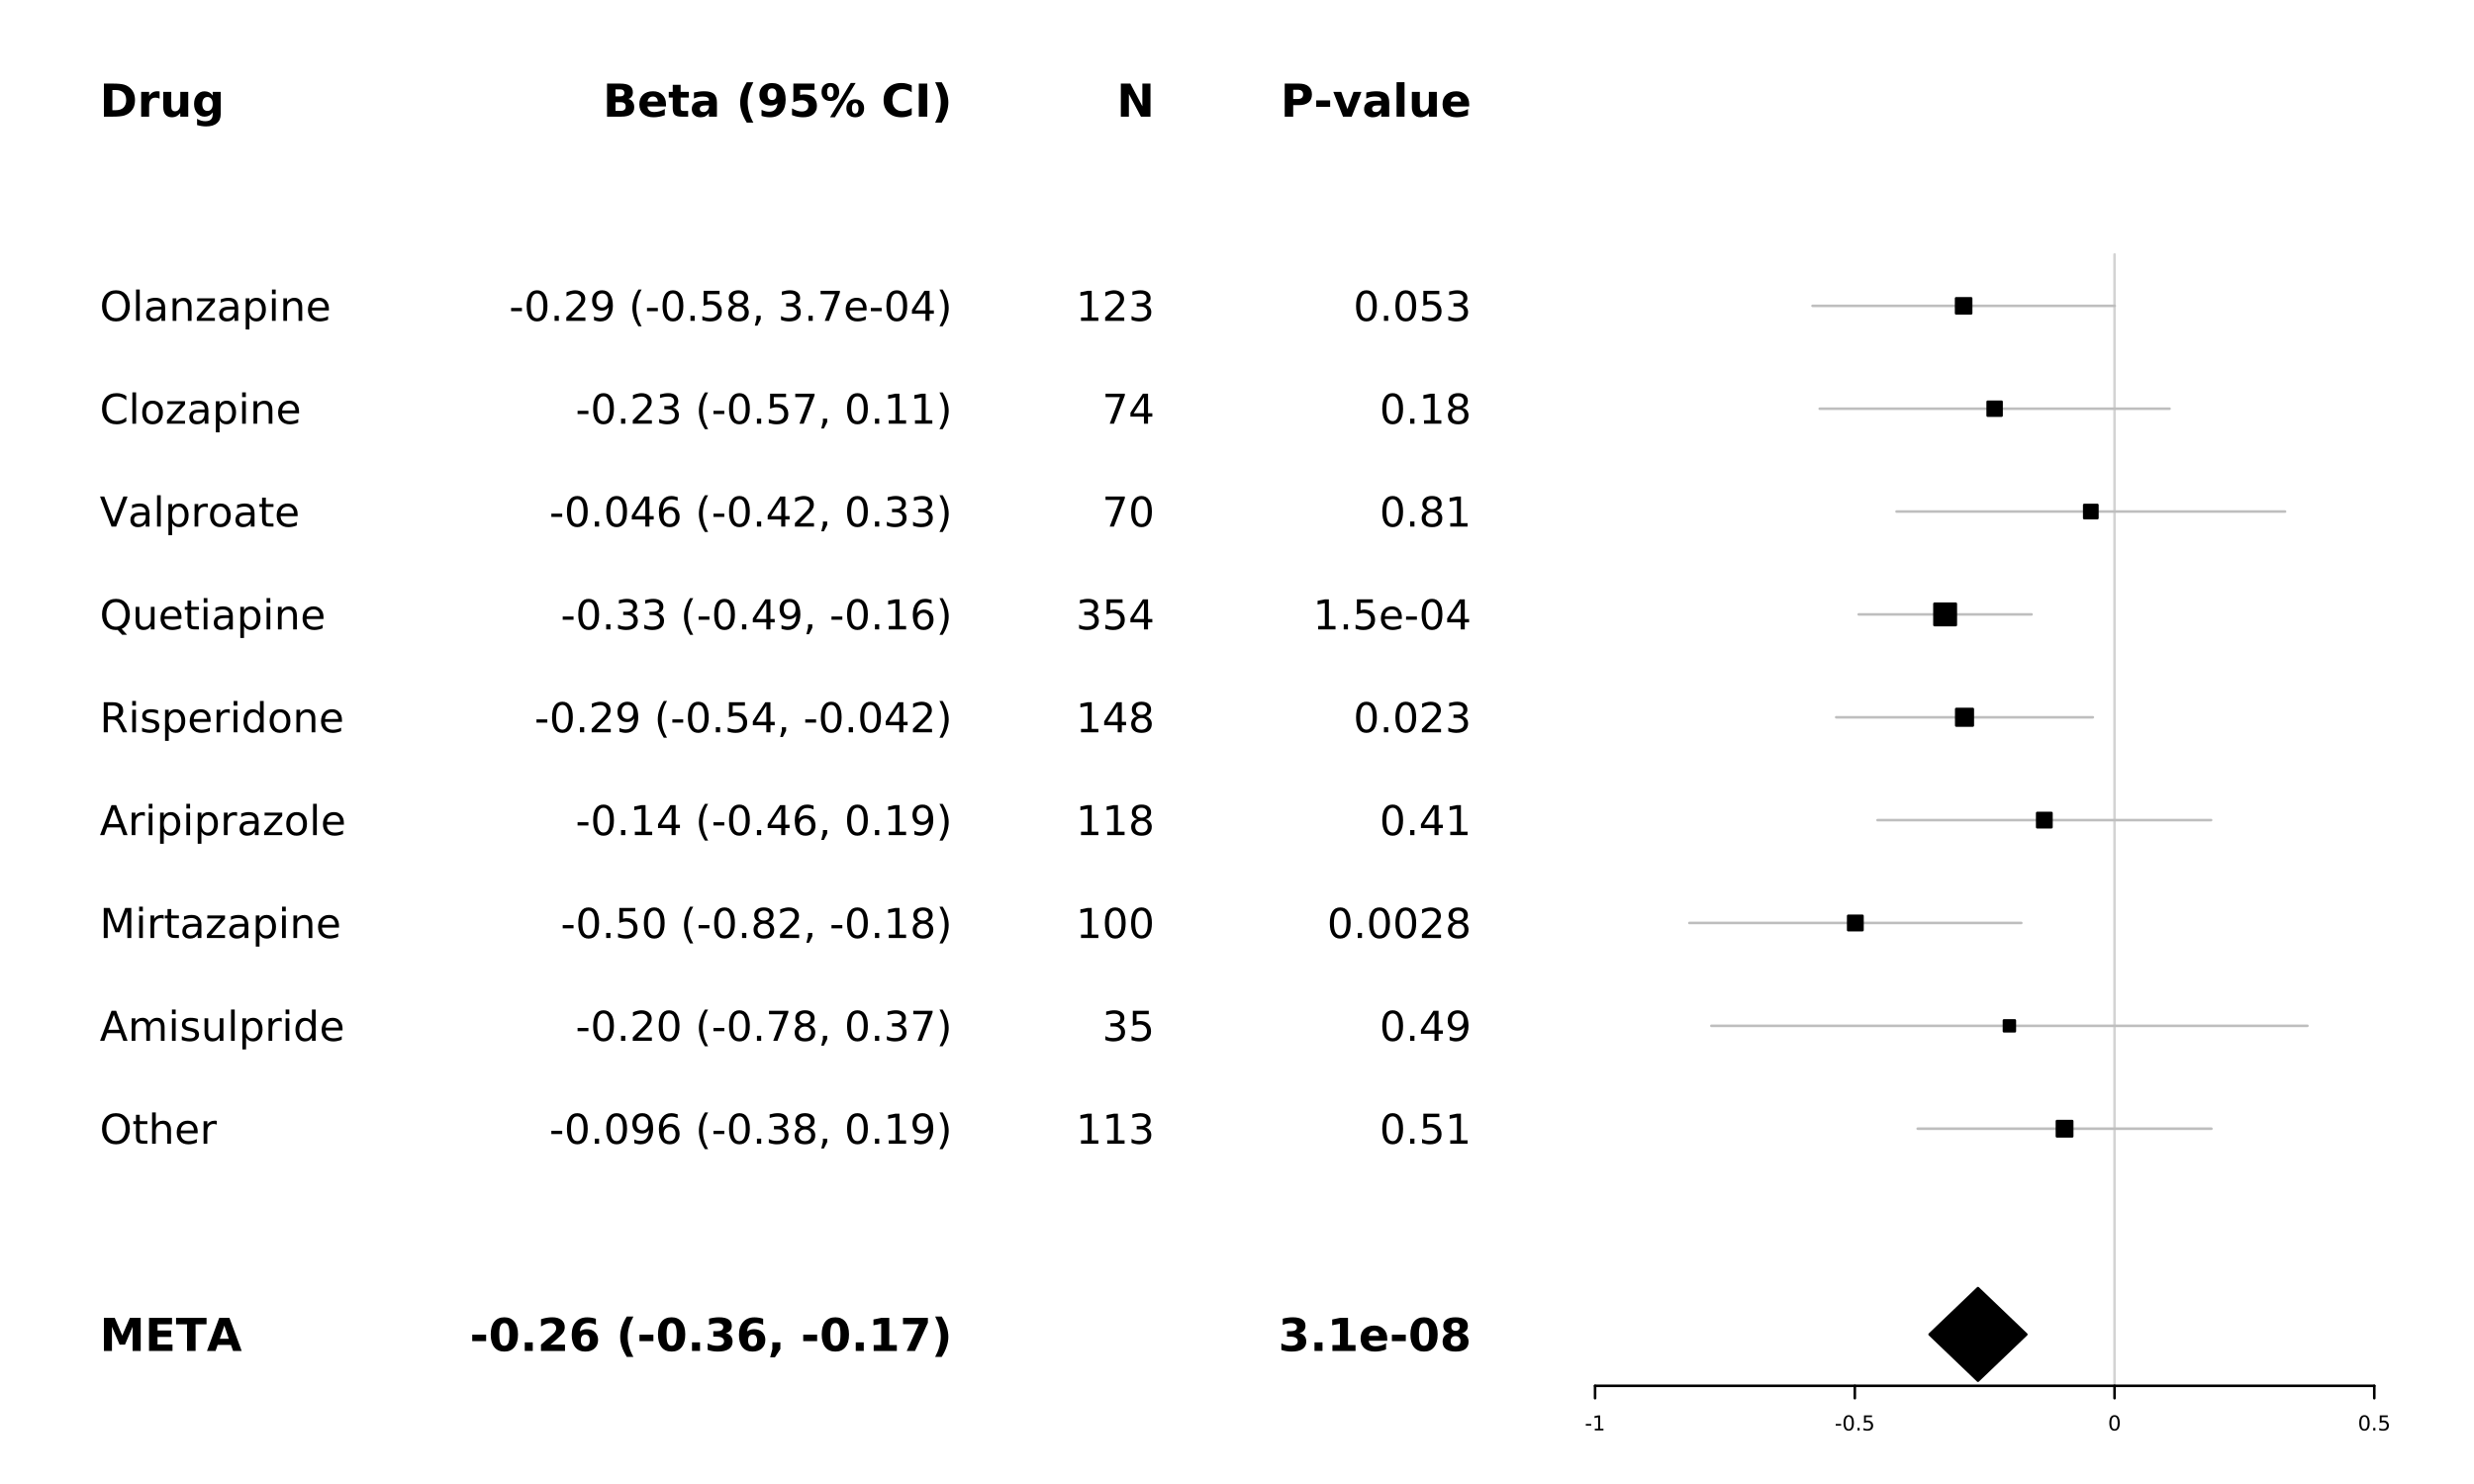 <?xml version="1.0" encoding="UTF-8"?>
<svg xmlns="http://www.w3.org/2000/svg" xmlns:xlink="http://www.w3.org/1999/xlink" width="720pt" height="432pt" viewBox="0 0 720 432" version="1.1">
<defs>
<g>
<symbol overflow="visible" id="glyph0-0">
<path style="stroke:none;" d="M 0.656 2.328 L 0.656 -9.312 L 7.266 -9.312 L 7.266 2.328 Z M 1.406 1.594 L 6.531 1.594 L 6.531 -8.562 L 1.406 -8.562 Z M 1.406 1.594 "/>
</symbol>
<symbol overflow="visible" id="glyph0-1">
<path style="stroke:none;" d="M 3.688 -7.75 L 3.688 -1.875 L 4.578 -1.875 C 5.598 -1.875 6.375 -2.125 6.906 -2.625 C 7.438 -3.133 7.703 -3.867 7.703 -4.828 C 7.703 -5.773 7.438 -6.5 6.906 -7 C 6.375 -7.5 5.598 -7.75 4.578 -7.75 Z M 1.219 -9.625 L 3.828 -9.625 C 5.285 -9.625 6.375 -9.52 7.094 -9.312 C 7.812 -9.102 8.426 -8.75 8.938 -8.25 C 9.383 -7.812 9.719 -7.312 9.938 -6.75 C 10.156 -6.188 10.266 -5.547 10.266 -4.828 C 10.266 -4.098 10.156 -3.445 9.938 -2.875 C 9.719 -2.312 9.383 -1.812 8.938 -1.375 C 8.414 -0.875 7.797 -0.52 7.078 -0.312 C 6.359 -0.102 5.273 0 3.828 0 L 1.219 0 Z M 1.219 -9.625 "/>
</symbol>
<symbol overflow="visible" id="glyph0-2">
<path style="stroke:none;" d="M 6.469 -5.25 C 6.27 -5.344 6.066 -5.41 5.859 -5.453 C 5.66 -5.504 5.461 -5.531 5.266 -5.531 C 4.672 -5.531 4.211 -5.336 3.891 -4.953 C 3.578 -4.578 3.422 -4.035 3.422 -3.328 L 3.422 0 L 1.109 0 L 1.109 -7.219 L 3.422 -7.219 L 3.422 -6.031 C 3.711 -6.508 4.051 -6.852 4.438 -7.062 C 4.82 -7.281 5.285 -7.391 5.828 -7.391 C 5.898 -7.391 5.977 -7.383 6.062 -7.375 C 6.156 -7.375 6.289 -7.363 6.469 -7.344 Z M 6.469 -5.25 "/>
</symbol>
<symbol overflow="visible" id="glyph0-3">
<path style="stroke:none;" d="M 1.031 -2.812 L 1.031 -7.219 L 3.359 -7.219 L 3.359 -6.5 C 3.359 -6.102 3.352 -5.609 3.344 -5.016 C 3.344 -4.43 3.344 -4.039 3.344 -3.844 C 3.344 -3.258 3.359 -2.836 3.391 -2.578 C 3.422 -2.328 3.473 -2.145 3.547 -2.031 C 3.641 -1.883 3.758 -1.77 3.906 -1.688 C 4.062 -1.602 4.238 -1.562 4.438 -1.562 C 4.914 -1.562 5.289 -1.742 5.562 -2.109 C 5.844 -2.484 5.984 -3 5.984 -3.656 L 5.984 -7.219 L 8.297 -7.219 L 8.297 0 L 5.984 0 L 5.984 -1.047 C 5.629 -0.617 5.258 -0.305 4.875 -0.109 C 4.488 0.086 4.062 0.188 3.594 0.188 C 2.758 0.188 2.125 -0.066 1.688 -0.578 C 1.25 -1.086 1.031 -1.832 1.031 -2.812 Z M 1.031 -2.812 "/>
</symbol>
<symbol overflow="visible" id="glyph0-4">
<path style="stroke:none;" d="M 6.016 -1.219 C 5.703 -0.801 5.352 -0.492 4.969 -0.297 C 4.582 -0.098 4.141 0 3.641 0 C 2.766 0 2.035 -0.344 1.453 -1.031 C 0.879 -1.727 0.594 -2.613 0.594 -3.688 C 0.594 -4.77 0.879 -5.656 1.453 -6.344 C 2.035 -7.031 2.766 -7.375 3.641 -7.375 C 4.141 -7.375 4.582 -7.273 4.969 -7.078 C 5.352 -6.879 5.703 -6.57 6.016 -6.156 L 6.016 -7.219 L 8.344 -7.219 L 8.344 -0.734 C 8.344 0.43 7.973 1.316 7.234 1.922 C 6.504 2.535 5.445 2.844 4.062 2.844 C 3.602 2.844 3.16 2.805 2.734 2.734 C 2.316 2.672 1.895 2.57 1.469 2.438 L 1.469 0.625 C 1.875 0.863 2.27 1.039 2.656 1.156 C 3.051 1.27 3.441 1.328 3.828 1.328 C 4.586 1.328 5.141 1.16 5.484 0.828 C 5.836 0.492 6.016 -0.023 6.016 -0.734 Z M 4.5 -5.719 C 4.02 -5.719 3.645 -5.539 3.375 -5.188 C 3.113 -4.832 2.984 -4.332 2.984 -3.688 C 2.984 -3.031 3.113 -2.531 3.375 -2.188 C 3.633 -1.844 4.008 -1.672 4.5 -1.672 C 4.977 -1.672 5.348 -1.848 5.609 -2.203 C 5.879 -2.555 6.016 -3.051 6.016 -3.688 C 6.016 -4.332 5.879 -4.832 5.609 -5.188 C 5.348 -5.539 4.977 -5.719 4.5 -5.719 Z M 4.5 -5.719 "/>
</symbol>
<symbol overflow="visible" id="glyph0-5">
<path style="stroke:none;" d="M 1.219 -9.625 L 4.375 -9.625 L 6.562 -4.469 L 8.766 -9.625 L 11.922 -9.625 L 11.922 0 L 9.578 0 L 9.578 -7.047 L 7.359 -1.844 L 5.781 -1.844 L 3.562 -7.047 L 3.562 0 L 1.219 0 Z M 1.219 -9.625 "/>
</symbol>
<symbol overflow="visible" id="glyph0-6">
<path style="stroke:none;" d="M 1.219 -9.625 L 7.906 -9.625 L 7.906 -7.75 L 3.688 -7.75 L 3.688 -5.953 L 7.656 -5.953 L 7.656 -4.078 L 3.688 -4.078 L 3.688 -1.875 L 8.047 -1.875 L 8.047 0 L 1.219 0 Z M 1.219 -9.625 "/>
</symbol>
<symbol overflow="visible" id="glyph0-7">
<path style="stroke:none;" d="M 0.062 -9.625 L 8.938 -9.625 L 8.938 -7.75 L 5.75 -7.75 L 5.75 0 L 3.266 0 L 3.266 -7.75 L 0.062 -7.75 Z M 0.062 -9.625 "/>
</symbol>
<symbol overflow="visible" id="glyph0-8">
<path style="stroke:none;" d="M 7.047 -1.75 L 3.172 -1.75 L 2.562 0 L 0.062 0 L 3.625 -9.625 L 6.594 -9.625 L 10.156 0 L 7.656 0 Z M 3.797 -3.547 L 6.422 -3.547 L 5.109 -7.375 Z M 3.797 -3.547 "/>
</symbol>
<symbol overflow="visible" id="glyph0-9">
<path style="stroke:none;" d="M 5.062 -5.906 C 5.457 -5.906 5.754 -5.988 5.953 -6.156 C 6.16 -6.332 6.266 -6.586 6.266 -6.922 C 6.266 -7.242 6.16 -7.492 5.953 -7.672 C 5.754 -7.848 5.457 -7.938 5.062 -7.938 L 3.688 -7.938 L 3.688 -5.906 Z M 5.156 -1.688 C 5.656 -1.688 6.031 -1.789 6.281 -2 C 6.531 -2.219 6.656 -2.535 6.656 -2.953 C 6.656 -3.367 6.531 -3.68 6.281 -3.891 C 6.031 -4.098 5.656 -4.203 5.156 -4.203 L 3.688 -4.203 L 3.688 -1.688 Z M 7.453 -5.156 C 7.992 -5 8.41 -4.711 8.703 -4.297 C 8.992 -3.879 9.141 -3.367 9.141 -2.766 C 9.141 -1.828 8.82 -1.129 8.188 -0.672 C 7.562 -0.223 6.609 0 5.328 0 L 1.219 0 L 1.219 -9.625 L 4.938 -9.625 C 6.27 -9.625 7.234 -9.422 7.828 -9.016 C 8.43 -8.609 8.734 -7.961 8.734 -7.078 C 8.734 -6.609 8.625 -6.207 8.406 -5.875 C 8.188 -5.551 7.867 -5.312 7.453 -5.156 Z M 7.453 -5.156 "/>
</symbol>
<symbol overflow="visible" id="glyph0-10">
<path style="stroke:none;" d="M 8.312 -3.625 L 8.312 -2.969 L 2.922 -2.969 C 2.973 -2.426 3.164 -2.02 3.5 -1.75 C 3.844 -1.477 4.312 -1.344 4.906 -1.344 C 5.395 -1.344 5.895 -1.414 6.406 -1.562 C 6.914 -1.707 7.438 -1.926 7.969 -2.219 L 7.969 -0.438 C 7.426 -0.227 6.879 -0.07 6.328 0.031 C 5.785 0.133 5.242 0.188 4.703 0.188 C 3.391 0.188 2.367 -0.145 1.641 -0.812 C 0.922 -1.477 0.562 -2.41 0.562 -3.609 C 0.562 -4.785 0.914 -5.707 1.625 -6.375 C 2.344 -7.051 3.328 -7.391 4.578 -7.391 C 5.703 -7.391 6.602 -7.047 7.281 -6.359 C 7.969 -5.68 8.312 -4.77 8.312 -3.625 Z M 5.938 -4.391 C 5.938 -4.828 5.805 -5.18 5.547 -5.453 C 5.297 -5.723 4.969 -5.859 4.562 -5.859 C 4.113 -5.859 3.75 -5.734 3.469 -5.484 C 3.188 -5.234 3.016 -4.867 2.953 -4.391 Z M 5.938 -4.391 "/>
</symbol>
<symbol overflow="visible" id="glyph0-11">
<path style="stroke:none;" d="M 3.625 -9.266 L 3.625 -7.219 L 6.016 -7.219 L 6.016 -5.562 L 3.625 -5.562 L 3.625 -2.516 C 3.625 -2.172 3.691 -1.941 3.828 -1.828 C 3.961 -1.711 4.227 -1.656 4.625 -1.656 L 5.812 -1.656 L 5.812 0 L 3.828 0 C 2.922 0 2.273 -0.188 1.891 -0.562 C 1.516 -0.945 1.328 -1.598 1.328 -2.516 L 1.328 -5.562 L 0.172 -5.562 L 0.172 -7.219 L 1.328 -7.219 L 1.328 -9.266 Z M 3.625 -9.266 "/>
</symbol>
<symbol overflow="visible" id="glyph0-12">
<path style="stroke:none;" d="M 4.344 -3.25 C 3.863 -3.25 3.5 -3.164 3.25 -3 C 3.008 -2.844 2.891 -2.602 2.891 -2.281 C 2.891 -1.988 2.988 -1.758 3.188 -1.594 C 3.383 -1.426 3.656 -1.344 4 -1.344 C 4.438 -1.344 4.801 -1.5 5.094 -1.812 C 5.395 -2.125 5.547 -2.516 5.547 -2.984 L 5.547 -3.25 Z M 7.875 -4.125 L 7.875 0 L 5.547 0 L 5.547 -1.062 C 5.234 -0.625 4.883 -0.305 4.5 -0.109 C 4.113 0.086 3.645 0.188 3.094 0.188 C 2.344 0.188 1.734 -0.031 1.266 -0.469 C 0.797 -0.906 0.562 -1.473 0.562 -2.172 C 0.562 -3.016 0.852 -3.633 1.438 -4.031 C 2.02 -4.426 2.938 -4.625 4.188 -4.625 L 5.547 -4.625 L 5.547 -4.797 C 5.547 -5.16 5.398 -5.426 5.109 -5.594 C 4.828 -5.77 4.379 -5.859 3.766 -5.859 C 3.273 -5.859 2.816 -5.805 2.391 -5.703 C 1.961 -5.609 1.566 -5.461 1.203 -5.266 L 1.203 -7.031 C 1.691 -7.145 2.188 -7.234 2.688 -7.297 C 3.188 -7.359 3.688 -7.391 4.188 -7.391 C 5.488 -7.391 6.426 -7.133 7 -6.625 C 7.582 -6.113 7.875 -5.281 7.875 -4.125 Z M 7.875 -4.125 "/>
</symbol>
<symbol overflow="visible" id="glyph0-13">
<path style="stroke:none;" d=""/>
</symbol>
<symbol overflow="visible" id="glyph0-14">
<path style="stroke:none;" d="M 4.984 1.734 L 3.062 1.734 C 2.406 0.672 1.922 -0.332 1.609 -1.281 C 1.297 -2.238 1.141 -3.188 1.141 -4.125 C 1.141 -5.07 1.297 -6.023 1.609 -6.984 C 1.922 -7.953 2.406 -8.961 3.062 -10.016 L 4.984 -10.016 C 4.43 -8.992 4.016 -7.992 3.734 -7.016 C 3.461 -6.047 3.328 -5.086 3.328 -4.141 C 3.328 -3.191 3.461 -2.227 3.734 -1.25 C 4.004 -0.281 4.422 0.711 4.984 1.734 Z M 4.984 1.734 "/>
</symbol>
<symbol overflow="visible" id="glyph0-15">
<path style="stroke:none;" d="M 1.328 -0.219 L 1.328 -1.984 C 1.723 -1.805 2.098 -1.672 2.453 -1.578 C 2.816 -1.484 3.176 -1.438 3.531 -1.438 C 4.27 -1.438 4.844 -1.641 5.25 -2.047 C 5.664 -2.461 5.91 -3.07 5.984 -3.875 C 5.691 -3.664 5.379 -3.504 5.047 -3.391 C 4.711 -3.285 4.352 -3.234 3.969 -3.234 C 2.988 -3.234 2.195 -3.52 1.594 -4.094 C 0.988 -4.664 0.688 -5.422 0.688 -6.359 C 0.688 -7.398 1.02 -8.227 1.688 -8.844 C 2.363 -9.469 3.266 -9.781 4.391 -9.781 C 5.648 -9.781 6.625 -9.359 7.312 -8.516 C 8 -7.672 8.344 -6.473 8.344 -4.922 C 8.344 -3.336 7.941 -2.086 7.141 -1.172 C 6.336 -0.266 5.234 0.188 3.828 0.188 C 3.379 0.188 2.945 0.148 2.531 0.078 C 2.125 0.016 1.723 -0.082 1.328 -0.219 Z M 4.391 -4.844 C 4.816 -4.844 5.141 -4.984 5.359 -5.266 C 5.578 -5.547 5.688 -5.969 5.688 -6.531 C 5.688 -7.094 5.578 -7.516 5.359 -7.797 C 5.141 -8.078 4.816 -8.219 4.391 -8.219 C 3.953 -8.219 3.625 -8.078 3.406 -7.797 C 3.188 -7.516 3.078 -7.094 3.078 -6.531 C 3.078 -5.969 3.188 -5.547 3.406 -5.266 C 3.625 -4.984 3.953 -4.844 4.391 -4.844 Z M 4.391 -4.844 "/>
</symbol>
<symbol overflow="visible" id="glyph0-16">
<path style="stroke:none;" d="M 1.406 -9.625 L 7.562 -9.625 L 7.562 -7.797 L 3.375 -7.797 L 3.375 -6.312 C 3.562 -6.363 3.75 -6.398 3.938 -6.422 C 4.133 -6.453 4.336 -6.469 4.547 -6.469 C 5.723 -6.469 6.633 -6.176 7.281 -5.594 C 7.938 -5.008 8.266 -4.191 8.266 -3.141 C 8.266 -2.098 7.906 -1.281 7.188 -0.688 C 6.477 -0.102 5.492 0.188 4.234 0.188 C 3.691 0.188 3.148 0.133 2.609 0.031 C 2.078 -0.07 1.547 -0.234 1.016 -0.453 L 1.016 -2.406 C 1.547 -2.102 2.047 -1.875 2.516 -1.719 C 2.984 -1.57 3.426 -1.5 3.844 -1.5 C 4.445 -1.5 4.922 -1.645 5.266 -1.938 C 5.609 -2.238 5.781 -2.641 5.781 -3.141 C 5.781 -3.648 5.609 -4.051 5.266 -4.344 C 4.922 -4.633 4.445 -4.781 3.844 -4.781 C 3.488 -4.781 3.109 -4.734 2.703 -4.641 C 2.297 -4.547 1.863 -4.398 1.406 -4.203 Z M 1.406 -9.625 "/>
</symbol>
<symbol overflow="visible" id="glyph0-17">
<path style="stroke:none;" d="M 10.234 -3.969 C 9.922 -3.969 9.68 -3.832 9.516 -3.562 C 9.348 -3.301 9.266 -2.926 9.266 -2.438 C 9.266 -1.945 9.348 -1.566 9.516 -1.297 C 9.68 -1.035 9.922 -0.906 10.234 -0.906 C 10.535 -0.906 10.77 -1.035 10.938 -1.297 C 11.102 -1.566 11.188 -1.945 11.188 -2.438 C 11.188 -2.926 11.102 -3.301 10.938 -3.562 C 10.77 -3.832 10.535 -3.969 10.234 -3.969 Z M 10.234 -5.047 C 11.035 -5.047 11.664 -4.812 12.125 -4.344 C 12.582 -3.883 12.812 -3.25 12.812 -2.438 C 12.812 -1.625 12.582 -0.984 12.125 -0.516 C 11.664 -0.047 11.035 0.188 10.234 0.188 C 9.43 0.188 8.797 -0.047 8.328 -0.516 C 7.867 -0.984 7.641 -1.625 7.641 -2.438 C 7.641 -3.25 7.867 -3.883 8.328 -4.344 C 8.797 -4.812 9.43 -5.047 10.234 -5.047 Z M 4.312 0.188 L 2.891 0.188 L 8.906 -9.797 L 10.344 -9.797 Z M 3 -9.797 C 3.801 -9.797 4.426 -9.562 4.875 -9.094 C 5.332 -8.633 5.562 -8 5.562 -7.188 C 5.562 -6.375 5.332 -5.734 4.875 -5.266 C 4.426 -4.797 3.801 -4.562 3 -4.562 C 2.195 -4.562 1.566 -4.797 1.109 -5.266 C 0.648 -5.734 0.422 -6.375 0.422 -7.188 C 0.422 -8 0.648 -8.633 1.109 -9.094 C 1.566 -9.562 2.195 -9.797 3 -9.797 Z M 3 -8.719 C 2.688 -8.719 2.445 -8.582 2.281 -8.312 C 2.113 -8.051 2.031 -7.676 2.031 -7.188 C 2.031 -6.688 2.113 -6.301 2.281 -6.031 C 2.445 -5.77 2.688 -5.641 3 -5.641 C 3.312 -5.641 3.547 -5.77 3.703 -6.031 C 3.867 -6.301 3.953 -6.688 3.953 -7.188 C 3.953 -7.676 3.867 -8.051 3.703 -8.312 C 3.535 -8.582 3.301 -8.719 3 -8.719 Z M 3 -8.719 "/>
</symbol>
<symbol overflow="visible" id="glyph0-18">
<path style="stroke:none;" d="M 8.844 -0.531 C 8.383 -0.289 7.906 -0.113 7.406 0 C 6.914 0.125 6.406 0.188 5.875 0.188 C 4.27 0.188 3 -0.258 2.062 -1.156 C 1.125 -2.051 0.656 -3.266 0.656 -4.797 C 0.656 -6.336 1.125 -7.555 2.062 -8.453 C 3 -9.348 4.27 -9.797 5.875 -9.797 C 6.406 -9.797 6.914 -9.734 7.406 -9.609 C 7.906 -9.492 8.383 -9.316 8.844 -9.078 L 8.844 -7.094 C 8.383 -7.406 7.93 -7.633 7.484 -7.781 C 7.035 -7.926 6.566 -8 6.078 -8 C 5.191 -8 4.492 -7.711 3.984 -7.141 C 3.473 -6.578 3.219 -5.797 3.219 -4.797 C 3.219 -3.805 3.473 -3.023 3.984 -2.453 C 4.492 -1.891 5.191 -1.609 6.078 -1.609 C 6.566 -1.609 7.035 -1.68 7.484 -1.828 C 7.93 -1.973 8.383 -2.203 8.844 -2.516 Z M 8.844 -0.531 "/>
</symbol>
<symbol overflow="visible" id="glyph0-19">
<path style="stroke:none;" d="M 1.219 -9.625 L 3.688 -9.625 L 3.688 0 L 1.219 0 Z M 1.219 -9.625 "/>
</symbol>
<symbol overflow="visible" id="glyph0-20">
<path style="stroke:none;" d="M 1.062 1.734 C 1.602 0.711 2.008 -0.281 2.281 -1.25 C 2.562 -2.227 2.703 -3.191 2.703 -4.141 C 2.703 -5.086 2.562 -6.047 2.281 -7.016 C 2.008 -7.992 1.602 -8.992 1.062 -10.016 L 2.969 -10.016 C 3.625 -8.961 4.109 -7.953 4.422 -6.984 C 4.742 -6.023 4.906 -5.07 4.906 -4.125 C 4.906 -3.188 4.742 -2.238 4.422 -1.281 C 4.109 -0.332 3.625 0.672 2.969 1.734 Z M 1.062 1.734 "/>
</symbol>
<symbol overflow="visible" id="glyph0-21">
<path style="stroke:none;" d="M 0.719 -4.734 L 4.766 -4.734 L 4.766 -2.859 L 0.719 -2.859 Z M 0.719 -4.734 "/>
</symbol>
<symbol overflow="visible" id="glyph0-22">
<path style="stroke:none;" d="M 6.078 -4.828 C 6.078 -6.023 5.961 -6.867 5.734 -7.359 C 5.504 -7.859 5.125 -8.109 4.594 -8.109 C 4.062 -8.109 3.68 -7.859 3.453 -7.359 C 3.223 -6.867 3.109 -6.023 3.109 -4.828 C 3.109 -3.609 3.223 -2.75 3.453 -2.25 C 3.68 -1.75 4.062 -1.5 4.594 -1.5 C 5.125 -1.5 5.504 -1.75 5.734 -2.25 C 5.961 -2.75 6.078 -3.609 6.078 -4.828 Z M 8.562 -4.797 C 8.562 -3.203 8.211 -1.973 7.516 -1.109 C 6.828 -0.242 5.852 0.188 4.594 0.188 C 3.32 0.188 2.344 -0.242 1.656 -1.109 C 0.969 -1.973 0.625 -3.203 0.625 -4.797 C 0.625 -6.398 0.969 -7.633 1.656 -8.5 C 2.344 -9.363 3.32 -9.797 4.594 -9.797 C 5.852 -9.797 6.828 -9.363 7.516 -8.5 C 8.211 -7.633 8.562 -6.398 8.562 -4.797 Z M 8.562 -4.797 "/>
</symbol>
<symbol overflow="visible" id="glyph0-23">
<path style="stroke:none;" d="M 1.344 -2.5 L 3.672 -2.5 L 3.672 0 L 1.344 0 Z M 1.344 -2.5 "/>
</symbol>
<symbol overflow="visible" id="glyph0-24">
<path style="stroke:none;" d="M 3.797 -1.828 L 8.047 -1.828 L 8.047 0 L 1.047 0 L 1.047 -1.828 L 4.562 -4.922 C 4.875 -5.203 5.102 -5.477 5.25 -5.75 C 5.406 -6.02 5.484 -6.305 5.484 -6.609 C 5.484 -7.055 5.332 -7.414 5.031 -7.688 C 4.727 -7.969 4.32 -8.109 3.812 -8.109 C 3.426 -8.109 3.004 -8.023 2.547 -7.859 C 2.086 -7.691 1.594 -7.445 1.062 -7.125 L 1.062 -9.234 C 1.625 -9.422 2.176 -9.562 2.719 -9.656 C 3.27 -9.75 3.805 -9.797 4.328 -9.797 C 5.484 -9.797 6.379 -9.539 7.016 -9.031 C 7.648 -8.531 7.969 -7.828 7.969 -6.922 C 7.969 -6.391 7.832 -5.895 7.562 -5.438 C 7.289 -4.988 6.723 -4.383 5.859 -3.625 Z M 3.797 -1.828 "/>
</symbol>
<symbol overflow="visible" id="glyph0-25">
<path style="stroke:none;" d="M 4.781 -4.75 C 4.344 -4.75 4.016 -4.609 3.797 -4.328 C 3.578 -4.047 3.469 -3.625 3.469 -3.062 C 3.469 -2.5 3.578 -2.078 3.797 -1.797 C 4.016 -1.516 4.344 -1.375 4.781 -1.375 C 5.219 -1.375 5.539 -1.516 5.75 -1.797 C 5.969 -2.078 6.078 -2.5 6.078 -3.062 C 6.078 -3.625 5.969 -4.047 5.75 -4.328 C 5.539 -4.609 5.219 -4.75 4.781 -4.75 Z M 7.844 -9.375 L 7.844 -7.594 C 7.438 -7.789 7.051 -7.93 6.688 -8.016 C 6.332 -8.109 5.984 -8.156 5.641 -8.156 C 4.898 -8.156 4.32 -7.953 3.906 -7.547 C 3.488 -7.141 3.25 -6.531 3.188 -5.719 C 3.469 -5.926 3.773 -6.082 4.109 -6.188 C 4.441 -6.289 4.801 -6.344 5.188 -6.344 C 6.176 -6.344 6.973 -6.055 7.578 -5.484 C 8.18 -4.91 8.484 -4.156 8.484 -3.219 C 8.484 -2.188 8.145 -1.359 7.469 -0.734 C 6.789 -0.117 5.883 0.188 4.75 0.188 C 3.5 0.188 2.531 -0.234 1.844 -1.078 C 1.156 -1.922 0.812 -3.117 0.812 -4.672 C 0.812 -6.266 1.211 -7.516 2.016 -8.422 C 2.816 -9.328 3.914 -9.781 5.312 -9.781 C 5.758 -9.781 6.191 -9.742 6.609 -9.672 C 7.023 -9.609 7.438 -9.508 7.844 -9.375 Z M 7.844 -9.375 "/>
</symbol>
<symbol overflow="visible" id="glyph0-26">
<path style="stroke:none;" d="M 6.156 -5.188 C 6.801 -5.02 7.289 -4.727 7.625 -4.312 C 7.969 -3.895 8.141 -3.367 8.141 -2.734 C 8.141 -1.773 7.77 -1.047 7.031 -0.547 C 6.301 -0.055 5.238 0.188 3.844 0.188 C 3.344 0.188 2.844 0.145 2.344 0.062 C 1.852 -0.008 1.367 -0.129 0.891 -0.297 L 0.891 -2.203 C 1.348 -1.973 1.805 -1.797 2.266 -1.672 C 2.723 -1.555 3.172 -1.5 3.609 -1.5 C 4.273 -1.5 4.781 -1.613 5.125 -1.844 C 5.477 -2.07 5.656 -2.398 5.656 -2.828 C 5.656 -3.266 5.473 -3.594 5.109 -3.812 C 4.754 -4.039 4.227 -4.156 3.531 -4.156 L 2.531 -4.156 L 2.531 -5.75 L 3.578 -5.75 C 4.203 -5.75 4.664 -5.848 4.969 -6.047 C 5.27 -6.242 5.422 -6.539 5.422 -6.938 C 5.422 -7.312 5.27 -7.598 4.969 -7.797 C 4.676 -8.004 4.258 -8.109 3.719 -8.109 C 3.32 -8.109 2.922 -8.062 2.516 -7.969 C 2.109 -7.875 1.703 -7.738 1.297 -7.562 L 1.297 -9.391 C 1.785 -9.523 2.27 -9.625 2.75 -9.688 C 3.227 -9.758 3.703 -9.797 4.172 -9.797 C 5.422 -9.797 6.352 -9.586 6.969 -9.172 C 7.594 -8.766 7.906 -8.148 7.906 -7.328 C 7.906 -6.766 7.754 -6.301 7.453 -5.938 C 7.16 -5.582 6.727 -5.332 6.156 -5.188 Z M 6.156 -5.188 "/>
</symbol>
<symbol overflow="visible" id="glyph0-27">
<path style="stroke:none;" d="M 1.344 -2.5 L 3.672 -2.5 L 3.672 -0.531 L 2.078 1.875 L 0.703 1.875 L 1.344 -0.531 Z M 1.344 -2.5 "/>
</symbol>
<symbol overflow="visible" id="glyph0-28">
<path style="stroke:none;" d="M 1.547 -1.719 L 3.734 -1.719 L 3.734 -7.938 L 1.484 -7.469 L 1.484 -9.156 L 3.719 -9.625 L 6.078 -9.625 L 6.078 -1.719 L 8.281 -1.719 L 8.281 0 L 1.547 0 Z M 1.547 -1.719 "/>
</symbol>
<symbol overflow="visible" id="glyph0-29">
<path style="stroke:none;" d="M 0.891 -9.625 L 8.141 -9.625 L 8.141 -8.219 L 4.391 0 L 1.969 0 L 5.516 -7.797 L 0.891 -7.797 Z M 0.891 -9.625 "/>
</symbol>
<symbol overflow="visible" id="glyph0-30">
<path style="stroke:none;" d="M 1.219 -9.625 L 3.984 -9.625 L 7.484 -3.031 L 7.484 -9.625 L 9.844 -9.625 L 9.844 0 L 7.062 0 L 3.562 -6.609 L 3.562 0 L 1.219 0 Z M 1.219 -9.625 "/>
</symbol>
<symbol overflow="visible" id="glyph0-31">
<path style="stroke:none;" d="M 1.219 -9.625 L 5.328 -9.625 C 6.555 -9.625 7.5 -9.352 8.156 -8.812 C 8.812 -8.27 9.141 -7.492 9.141 -6.484 C 9.141 -5.473 8.812 -4.695 8.156 -4.156 C 7.5 -3.613 6.555 -3.344 5.328 -3.344 L 3.688 -3.344 L 3.688 0 L 1.219 0 Z M 3.688 -7.828 L 3.688 -5.141 L 5.062 -5.141 C 5.551 -5.141 5.926 -5.254 6.188 -5.484 C 6.445 -5.723 6.578 -6.055 6.578 -6.484 C 6.578 -6.91 6.445 -7.238 6.188 -7.469 C 5.926 -7.707 5.551 -7.828 5.062 -7.828 Z M 3.688 -7.828 "/>
</symbol>
<symbol overflow="visible" id="glyph0-32">
<path style="stroke:none;" d="M 0.203 -7.219 L 2.516 -7.219 L 4.312 -2.234 L 6.094 -7.219 L 8.406 -7.219 L 5.562 0 L 3.031 0 Z M 0.203 -7.219 "/>
</symbol>
<symbol overflow="visible" id="glyph0-33">
<path style="stroke:none;" d="M 1.109 -10.031 L 3.422 -10.031 L 3.422 0 L 1.109 0 Z M 1.109 -10.031 "/>
</symbol>
<symbol overflow="visible" id="glyph0-34">
<path style="stroke:none;" d="M 4.594 -4.312 C 4.133 -4.312 3.781 -4.18 3.531 -3.922 C 3.281 -3.672 3.156 -3.312 3.156 -2.844 C 3.156 -2.363 3.281 -2 3.531 -1.75 C 3.781 -1.5 4.133 -1.375 4.594 -1.375 C 5.051 -1.375 5.398 -1.5 5.641 -1.75 C 5.891 -2 6.016 -2.363 6.016 -2.844 C 6.016 -3.312 5.891 -3.672 5.641 -3.922 C 5.398 -4.18 5.051 -4.312 4.594 -4.312 Z M 2.781 -5.125 C 2.195 -5.301 1.754 -5.57 1.453 -5.938 C 1.16 -6.301 1.016 -6.754 1.016 -7.297 C 1.016 -8.109 1.316 -8.727 1.922 -9.156 C 2.535 -9.582 3.426 -9.797 4.594 -9.797 C 5.758 -9.797 6.645 -9.582 7.25 -9.156 C 7.852 -8.738 8.156 -8.117 8.156 -7.297 C 8.156 -6.754 8.004 -6.301 7.703 -5.938 C 7.41 -5.57 6.973 -5.301 6.391 -5.125 C 7.047 -4.945 7.539 -4.656 7.875 -4.25 C 8.207 -3.844 8.375 -3.328 8.375 -2.703 C 8.375 -1.754 8.055 -1.035 7.422 -0.547 C 6.785 -0.055 5.844 0.188 4.594 0.188 C 3.344 0.188 2.398 -0.055 1.766 -0.547 C 1.129 -1.035 0.812 -1.754 0.812 -2.703 C 0.812 -3.328 0.977 -3.844 1.312 -4.25 C 1.645 -4.656 2.133 -4.945 2.781 -5.125 Z M 3.359 -7.047 C 3.359 -6.672 3.461 -6.379 3.672 -6.172 C 3.891 -5.961 4.195 -5.859 4.594 -5.859 C 4.977 -5.859 5.273 -5.961 5.484 -6.172 C 5.703 -6.379 5.812 -6.672 5.812 -7.047 C 5.812 -7.43 5.703 -7.723 5.484 -7.922 C 5.273 -8.129 4.977 -8.234 4.594 -8.234 C 4.195 -8.234 3.891 -8.129 3.672 -7.922 C 3.461 -7.723 3.359 -7.43 3.359 -7.047 Z M 3.359 -7.047 "/>
</symbol>
<symbol overflow="visible" id="glyph1-0">
<path style="stroke:none;" d="M 0.594 2.125 L 0.594 -8.469 L 6.594 -8.469 L 6.594 2.125 Z M 1.266 1.453 L 5.938 1.453 L 5.938 -7.781 L 1.266 -7.781 Z M 1.266 1.453 "/>
</symbol>
<symbol overflow="visible" id="glyph1-1">
<path style="stroke:none;" d="M 4.734 -7.953 C 3.867 -7.953 3.18 -7.629 2.672 -6.984 C 2.172 -6.348 1.922 -5.473 1.922 -4.359 C 1.922 -3.266 2.172 -2.395 2.672 -1.75 C 3.18 -1.113 3.867 -0.797 4.734 -0.797 C 5.586 -0.797 6.266 -1.113 6.766 -1.75 C 7.273 -2.395 7.531 -3.266 7.531 -4.359 C 7.531 -5.473 7.273 -6.348 6.766 -6.984 C 6.266 -7.629 5.586 -7.953 4.734 -7.953 Z M 4.734 -8.906 C 5.953 -8.906 6.926 -8.492 7.656 -7.672 C 8.395 -6.848 8.766 -5.742 8.766 -4.359 C 8.766 -2.984 8.395 -1.883 7.656 -1.062 C 6.926 -0.238 5.953 0.172 4.734 0.172 C 3.504 0.172 2.52 -0.238 1.781 -1.062 C 1.039 -1.883 0.672 -2.984 0.672 -4.359 C 0.672 -5.742 1.039 -6.848 1.781 -7.672 C 2.52 -8.492 3.504 -8.906 4.734 -8.906 Z M 4.734 -8.906 "/>
</symbol>
<symbol overflow="visible" id="glyph1-2">
<path style="stroke:none;" d="M 1.125 -9.125 L 2.203 -9.125 L 2.203 0 L 1.125 0 Z M 1.125 -9.125 "/>
</symbol>
<symbol overflow="visible" id="glyph1-3">
<path style="stroke:none;" d="M 4.109 -3.297 C 3.242 -3.297 2.641 -3.195 2.297 -3 C 1.961 -2.801 1.797 -2.461 1.797 -1.984 C 1.797 -1.598 1.922 -1.289 2.172 -1.062 C 2.43 -0.844 2.773 -0.734 3.203 -0.734 C 3.805 -0.734 4.285 -0.941 4.641 -1.359 C 5.004 -1.785 5.188 -2.352 5.188 -3.062 L 5.188 -3.297 Z M 6.266 -3.75 L 6.266 0 L 5.188 0 L 5.188 -1 C 4.938 -0.602 4.629 -0.305 4.266 -0.109 C 3.898 0.078 3.453 0.172 2.922 0.172 C 2.242 0.172 1.707 -0.016 1.312 -0.391 C 0.914 -0.773 0.719 -1.281 0.719 -1.906 C 0.719 -2.645 0.961 -3.203 1.453 -3.578 C 1.953 -3.953 2.691 -4.141 3.672 -4.141 L 5.188 -4.141 L 5.188 -4.25 C 5.188 -4.75 5.02 -5.133 4.688 -5.406 C 4.363 -5.676 3.91 -5.812 3.328 -5.812 C 2.953 -5.812 2.582 -5.766 2.219 -5.672 C 1.863 -5.578 1.523 -5.441 1.203 -5.266 L 1.203 -6.266 C 1.598 -6.422 1.977 -6.535 2.344 -6.609 C 2.719 -6.68 3.082 -6.719 3.438 -6.719 C 4.383 -6.719 5.094 -6.473 5.562 -5.984 C 6.031 -5.492 6.266 -4.75 6.266 -3.75 Z M 6.266 -3.75 "/>
</symbol>
<symbol overflow="visible" id="glyph1-4">
<path style="stroke:none;" d="M 6.594 -3.969 L 6.594 0 L 5.516 0 L 5.516 -3.922 C 5.516 -4.547 5.391 -5.008 5.141 -5.312 C 4.898 -5.625 4.539 -5.781 4.062 -5.781 C 3.477 -5.781 3.016 -5.594 2.672 -5.219 C 2.336 -4.852 2.172 -4.348 2.172 -3.703 L 2.172 0 L 1.094 0 L 1.094 -6.562 L 2.172 -6.562 L 2.172 -5.547 C 2.43 -5.941 2.734 -6.234 3.078 -6.422 C 3.43 -6.617 3.836 -6.719 4.297 -6.719 C 5.047 -6.719 5.613 -6.484 6 -6.016 C 6.395 -5.555 6.594 -4.875 6.594 -3.969 Z M 6.594 -3.969 "/>
</symbol>
<symbol overflow="visible" id="glyph1-5">
<path style="stroke:none;" d="M 0.656 -6.562 L 5.781 -6.562 L 5.781 -5.578 L 1.734 -0.859 L 5.781 -0.859 L 5.781 0 L 0.516 0 L 0.516 -0.984 L 4.578 -5.703 L 0.656 -5.703 Z M 0.656 -6.562 "/>
</symbol>
<symbol overflow="visible" id="glyph1-6">
<path style="stroke:none;" d="M 2.172 -0.984 L 2.172 2.5 L 1.094 2.5 L 1.094 -6.562 L 2.172 -6.562 L 2.172 -5.562 C 2.398 -5.957 2.688 -6.25 3.031 -6.438 C 3.375 -6.625 3.785 -6.719 4.266 -6.719 C 5.066 -6.719 5.719 -6.398 6.219 -5.766 C 6.719 -5.141 6.969 -4.312 6.969 -3.281 C 6.969 -2.25 6.719 -1.414 6.219 -0.781 C 5.719 -0.145 5.066 0.172 4.266 0.172 C 3.785 0.172 3.375 0.078 3.031 -0.109 C 2.688 -0.305 2.398 -0.598 2.172 -0.984 Z M 5.844 -3.281 C 5.844 -4.07 5.676 -4.691 5.344 -5.141 C 5.02 -5.586 4.578 -5.812 4.016 -5.812 C 3.441 -5.812 2.988 -5.586 2.656 -5.141 C 2.332 -4.691 2.172 -4.07 2.172 -3.281 C 2.172 -2.488 2.332 -1.863 2.656 -1.406 C 2.988 -0.957 3.441 -0.734 4.016 -0.734 C 4.578 -0.734 5.02 -0.957 5.344 -1.406 C 5.676 -1.863 5.844 -2.488 5.844 -3.281 Z M 5.844 -3.281 "/>
</symbol>
<symbol overflow="visible" id="glyph1-7">
<path style="stroke:none;" d="M 1.125 -6.562 L 2.203 -6.562 L 2.203 0 L 1.125 0 Z M 1.125 -9.125 L 2.203 -9.125 L 2.203 -7.75 L 1.125 -7.75 Z M 1.125 -9.125 "/>
</symbol>
<symbol overflow="visible" id="glyph1-8">
<path style="stroke:none;" d="M 6.75 -3.547 L 6.75 -3.031 L 1.781 -3.031 C 1.832 -2.281 2.055 -1.711 2.453 -1.328 C 2.859 -0.941 3.414 -0.75 4.125 -0.75 C 4.539 -0.75 4.941 -0.797 5.328 -0.891 C 5.723 -0.992 6.113 -1.148 6.5 -1.359 L 6.5 -0.328 C 6.102 -0.172 5.703 -0.051 5.297 0.031 C 4.891 0.125 4.477 0.172 4.062 0.172 C 3.02 0.172 2.191 -0.129 1.578 -0.734 C 0.961 -1.348 0.656 -2.176 0.656 -3.219 C 0.656 -4.289 0.945 -5.141 1.531 -5.766 C 2.113 -6.398 2.895 -6.719 3.875 -6.719 C 4.758 -6.719 5.457 -6.43 5.969 -5.859 C 6.488 -5.297 6.75 -4.523 6.75 -3.547 Z M 5.672 -3.875 C 5.66 -4.457 5.492 -4.926 5.172 -5.281 C 4.848 -5.633 4.422 -5.812 3.891 -5.812 C 3.285 -5.812 2.801 -5.641 2.438 -5.297 C 2.082 -4.953 1.879 -4.473 1.828 -3.859 Z M 5.672 -3.875 "/>
</symbol>
<symbol overflow="visible" id="glyph1-9">
<path style="stroke:none;" d="M 7.734 -8.078 L 7.734 -6.828 C 7.328 -7.203 6.898 -7.477 6.453 -7.656 C 6.004 -7.844 5.523 -7.938 5.016 -7.938 C 4.016 -7.938 3.25 -7.629 2.719 -7.016 C 2.188 -6.398 1.922 -5.516 1.922 -4.359 C 1.922 -3.211 2.188 -2.332 2.719 -1.719 C 3.25 -1.102 4.016 -0.797 5.016 -0.797 C 5.523 -0.797 6.004 -0.891 6.453 -1.078 C 6.898 -1.266 7.328 -1.539 7.734 -1.906 L 7.734 -0.672 C 7.316 -0.391 6.875 -0.176 6.406 -0.031 C 5.945 0.102 5.461 0.172 4.953 0.172 C 3.617 0.172 2.57 -0.234 1.812 -1.047 C 1.051 -1.859 0.672 -2.961 0.672 -4.359 C 0.672 -5.766 1.051 -6.875 1.812 -7.688 C 2.57 -8.5 3.617 -8.906 4.953 -8.906 C 5.473 -8.906 5.961 -8.832 6.422 -8.688 C 6.891 -8.551 7.328 -8.348 7.734 -8.078 Z M 7.734 -8.078 "/>
</symbol>
<symbol overflow="visible" id="glyph1-10">
<path style="stroke:none;" d="M 3.672 -5.812 C 3.098 -5.812 2.641 -5.582 2.297 -5.125 C 1.961 -4.676 1.797 -4.062 1.797 -3.281 C 1.797 -2.488 1.961 -1.867 2.297 -1.422 C 2.629 -0.973 3.086 -0.75 3.672 -0.75 C 4.242 -0.75 4.695 -0.973 5.031 -1.422 C 5.375 -1.879 5.547 -2.5 5.547 -3.281 C 5.547 -4.051 5.375 -4.664 5.031 -5.125 C 4.695 -5.582 4.242 -5.812 3.672 -5.812 Z M 3.672 -6.719 C 4.609 -6.719 5.344 -6.41 5.875 -5.797 C 6.414 -5.191 6.688 -4.352 6.688 -3.281 C 6.688 -2.207 6.414 -1.363 5.875 -0.75 C 5.344 -0.133 4.609 0.172 3.672 0.172 C 2.734 0.172 1.992 -0.133 1.453 -0.75 C 0.922 -1.363 0.656 -2.207 0.656 -3.281 C 0.656 -4.352 0.922 -5.191 1.453 -5.797 C 1.992 -6.41 2.734 -6.719 3.672 -6.719 Z M 3.672 -6.719 "/>
</symbol>
<symbol overflow="visible" id="glyph1-11">
<path style="stroke:none;" d="M 3.438 0 L 0.094 -8.75 L 1.328 -8.75 L 4.109 -1.391 L 6.875 -8.75 L 8.109 -8.75 L 4.781 0 Z M 3.438 0 "/>
</symbol>
<symbol overflow="visible" id="glyph1-12">
<path style="stroke:none;" d="M 4.938 -5.562 C 4.812 -5.625 4.676 -5.672 4.531 -5.703 C 4.395 -5.742 4.238 -5.766 4.062 -5.766 C 3.457 -5.766 2.988 -5.566 2.656 -5.172 C 2.332 -4.773 2.172 -4.203 2.172 -3.453 L 2.172 0 L 1.094 0 L 1.094 -6.562 L 2.172 -6.562 L 2.172 -5.547 C 2.398 -5.941 2.695 -6.234 3.062 -6.422 C 3.426 -6.617 3.867 -6.719 4.391 -6.719 C 4.461 -6.719 4.539 -6.711 4.625 -6.703 C 4.719 -6.691 4.816 -6.676 4.922 -6.656 Z M 4.938 -5.562 "/>
</symbol>
<symbol overflow="visible" id="glyph1-13">
<path style="stroke:none;" d="M 2.203 -8.422 L 2.203 -6.562 L 4.422 -6.562 L 4.422 -5.719 L 2.203 -5.719 L 2.203 -2.156 C 2.203 -1.625 2.273 -1.281 2.422 -1.125 C 2.566 -0.977 2.863 -0.906 3.312 -0.906 L 4.422 -0.906 L 4.422 0 L 3.312 0 C 2.477 0 1.898 -0.156 1.578 -0.469 C 1.266 -0.781 1.109 -1.344 1.109 -2.156 L 1.109 -5.719 L 0.328 -5.719 L 0.328 -6.562 L 1.109 -6.562 L 1.109 -8.422 Z M 2.203 -8.422 "/>
</symbol>
<symbol overflow="visible" id="glyph1-14">
<path style="stroke:none;" d="M 4.734 -7.953 C 3.867 -7.953 3.18 -7.629 2.672 -6.984 C 2.172 -6.348 1.922 -5.473 1.922 -4.359 C 1.922 -3.266 2.172 -2.395 2.672 -1.75 C 3.18 -1.113 3.867 -0.797 4.734 -0.797 C 5.586 -0.797 6.266 -1.113 6.766 -1.75 C 7.273 -2.395 7.531 -3.266 7.531 -4.359 C 7.531 -5.473 7.273 -6.348 6.766 -6.984 C 6.266 -7.629 5.586 -7.953 4.734 -7.953 Z M 6.391 -0.156 L 7.953 1.547 L 6.516 1.547 L 5.219 0.141 C 5.094 0.148 4.992 0.156 4.922 0.156 C 4.859 0.164 4.797 0.172 4.734 0.172 C 3.504 0.172 2.52 -0.238 1.781 -1.062 C 1.039 -1.883 0.672 -2.984 0.672 -4.359 C 0.672 -5.742 1.039 -6.848 1.781 -7.672 C 2.52 -8.492 3.504 -8.906 4.734 -8.906 C 5.953 -8.906 6.926 -8.492 7.656 -7.672 C 8.395 -6.848 8.766 -5.742 8.766 -4.359 C 8.766 -3.348 8.562 -2.477 8.156 -1.75 C 7.75 -1.031 7.16 -0.5 6.391 -0.156 Z M 6.391 -0.156 "/>
</symbol>
<symbol overflow="visible" id="glyph1-15">
<path style="stroke:none;" d="M 1.016 -2.594 L 1.016 -6.562 L 2.094 -6.562 L 2.094 -2.625 C 2.094 -2.008 2.211 -1.547 2.453 -1.234 C 2.703 -0.922 3.066 -0.766 3.547 -0.766 C 4.129 -0.766 4.586 -0.945 4.922 -1.312 C 5.266 -1.688 5.438 -2.195 5.438 -2.844 L 5.438 -6.562 L 6.516 -6.562 L 6.516 0 L 5.438 0 L 5.438 -1.016 C 5.176 -0.609 4.875 -0.305 4.531 -0.109 C 4.188 0.078 3.785 0.172 3.328 0.172 C 2.566 0.172 1.988 -0.062 1.594 -0.531 C 1.207 -1 1.016 -1.688 1.016 -2.594 Z M 3.734 -6.719 Z M 3.734 -6.719 "/>
</symbol>
<symbol overflow="visible" id="glyph1-16">
<path style="stroke:none;" d="M 5.328 -4.109 C 5.578 -4.016 5.82 -3.828 6.062 -3.547 C 6.301 -3.266 6.547 -2.879 6.797 -2.391 L 8 0 L 6.719 0 L 5.609 -2.25 C 5.316 -2.832 5.035 -3.219 4.766 -3.406 C 4.492 -3.602 4.125 -3.703 3.656 -3.703 L 2.359 -3.703 L 2.359 0 L 1.172 0 L 1.172 -8.75 L 3.844 -8.75 C 4.844 -8.75 5.586 -8.539 6.078 -8.125 C 6.578 -7.707 6.828 -7.078 6.828 -6.234 C 6.828 -5.68 6.695 -5.223 6.438 -4.859 C 6.188 -4.492 5.816 -4.242 5.328 -4.109 Z M 2.359 -7.781 L 2.359 -4.672 L 3.844 -4.672 C 4.414 -4.672 4.848 -4.801 5.141 -5.062 C 5.43 -5.332 5.578 -5.723 5.578 -6.234 C 5.578 -6.742 5.43 -7.129 5.141 -7.391 C 4.848 -7.648 4.414 -7.781 3.844 -7.781 Z M 2.359 -7.781 "/>
</symbol>
<symbol overflow="visible" id="glyph1-17">
<path style="stroke:none;" d="M 5.312 -6.375 L 5.312 -5.344 C 5.008 -5.5 4.691 -5.613 4.359 -5.688 C 4.035 -5.77 3.695 -5.812 3.344 -5.812 C 2.812 -5.812 2.41 -5.727 2.141 -5.562 C 1.867 -5.406 1.734 -5.16 1.734 -4.828 C 1.734 -4.578 1.828 -4.379 2.016 -4.234 C 2.211 -4.098 2.602 -3.969 3.188 -3.844 L 3.547 -3.75 C 4.316 -3.594 4.863 -3.363 5.188 -3.062 C 5.508 -2.758 5.672 -2.344 5.672 -1.812 C 5.672 -1.195 5.426 -0.711 4.938 -0.359 C 4.457 -0.004 3.797 0.172 2.953 0.172 C 2.598 0.172 2.227 0.133 1.844 0.062 C 1.469 0 1.07 -0.098 0.656 -0.234 L 0.656 -1.359 C 1.051 -1.148 1.441 -0.992 1.828 -0.891 C 2.211 -0.785 2.598 -0.734 2.984 -0.734 C 3.484 -0.734 3.867 -0.816 4.141 -0.984 C 4.422 -1.16 4.562 -1.41 4.562 -1.734 C 4.562 -2.023 4.461 -2.25 4.266 -2.406 C 4.066 -2.562 3.633 -2.711 2.969 -2.859 L 2.594 -2.938 C 1.926 -3.082 1.441 -3.301 1.141 -3.594 C 0.848 -3.883 0.703 -4.281 0.703 -4.781 C 0.703 -5.406 0.922 -5.883 1.359 -6.219 C 1.797 -6.551 2.414 -6.719 3.219 -6.719 C 3.613 -6.719 3.988 -6.688 4.344 -6.625 C 4.695 -6.57 5.02 -6.488 5.312 -6.375 Z M 5.312 -6.375 "/>
</symbol>
<symbol overflow="visible" id="glyph1-18">
<path style="stroke:none;" d="M 5.453 -5.562 L 5.453 -9.125 L 6.531 -9.125 L 6.531 0 L 5.453 0 L 5.453 -0.984 C 5.223 -0.598 4.938 -0.305 4.594 -0.109 C 4.25 0.078 3.832 0.172 3.344 0.172 C 2.551 0.172 1.906 -0.145 1.406 -0.781 C 0.906 -1.414 0.656 -2.25 0.656 -3.281 C 0.656 -4.312 0.906 -5.141 1.406 -5.766 C 1.906 -6.398 2.551 -6.719 3.344 -6.719 C 3.832 -6.719 4.25 -6.625 4.594 -6.438 C 4.938 -6.25 5.223 -5.957 5.453 -5.562 Z M 1.781 -3.281 C 1.781 -2.488 1.941 -1.863 2.266 -1.406 C 2.586 -0.957 3.035 -0.734 3.609 -0.734 C 4.18 -0.734 4.629 -0.957 4.953 -1.406 C 5.285 -1.863 5.453 -2.488 5.453 -3.281 C 5.453 -4.07 5.285 -4.691 4.953 -5.141 C 4.629 -5.586 4.18 -5.812 3.609 -5.812 C 3.035 -5.812 2.586 -5.586 2.266 -5.141 C 1.941 -4.691 1.781 -4.07 1.781 -3.281 Z M 1.781 -3.281 "/>
</symbol>
<symbol overflow="visible" id="glyph1-19">
<path style="stroke:none;" d="M 4.109 -7.578 L 2.5 -3.234 L 5.719 -3.234 Z M 3.438 -8.75 L 4.781 -8.75 L 8.109 0 L 6.875 0 L 6.078 -2.25 L 2.141 -2.25 L 1.344 0 L 0.094 0 Z M 3.438 -8.75 "/>
</symbol>
<symbol overflow="visible" id="glyph1-20">
<path style="stroke:none;" d="M 1.172 -8.75 L 2.938 -8.75 L 5.172 -2.797 L 7.422 -8.75 L 9.188 -8.75 L 9.188 0 L 8.031 0 L 8.031 -7.688 L 5.766 -1.688 L 4.578 -1.688 L 2.328 -7.688 L 2.328 0 L 1.172 0 Z M 1.172 -8.75 "/>
</symbol>
<symbol overflow="visible" id="glyph1-21">
<path style="stroke:none;" d="M 6.234 -5.297 C 6.504 -5.785 6.828 -6.145 7.203 -6.375 C 7.578 -6.602 8.02 -6.719 8.531 -6.719 C 9.219 -6.719 9.742 -6.477 10.109 -6 C 10.484 -5.52 10.672 -4.844 10.672 -3.969 L 10.672 0 L 9.594 0 L 9.594 -3.922 C 9.594 -4.555 9.477 -5.023 9.25 -5.328 C 9.031 -5.629 8.691 -5.781 8.234 -5.781 C 7.672 -5.781 7.227 -5.594 6.906 -5.219 C 6.582 -4.852 6.422 -4.348 6.422 -3.703 L 6.422 0 L 5.344 0 L 5.344 -3.922 C 5.344 -4.555 5.227 -5.023 5 -5.328 C 4.781 -5.629 4.438 -5.781 3.969 -5.781 C 3.414 -5.781 2.977 -5.594 2.656 -5.219 C 2.332 -4.852 2.172 -4.348 2.172 -3.703 L 2.172 0 L 1.094 0 L 1.094 -6.562 L 2.172 -6.562 L 2.172 -5.547 C 2.422 -5.941 2.719 -6.234 3.062 -6.422 C 3.406 -6.617 3.812 -6.719 4.281 -6.719 C 4.758 -6.719 5.164 -6.598 5.5 -6.359 C 5.832 -6.117 6.078 -5.766 6.234 -5.297 Z M 6.234 -5.297 "/>
</symbol>
<symbol overflow="visible" id="glyph1-22">
<path style="stroke:none;" d="M 6.594 -3.969 L 6.594 0 L 5.516 0 L 5.516 -3.922 C 5.516 -4.547 5.391 -5.008 5.141 -5.312 C 4.898 -5.625 4.539 -5.781 4.062 -5.781 C 3.477 -5.781 3.016 -5.594 2.672 -5.219 C 2.336 -4.852 2.172 -4.348 2.172 -3.703 L 2.172 0 L 1.094 0 L 1.094 -9.125 L 2.172 -9.125 L 2.172 -5.547 C 2.43 -5.941 2.734 -6.234 3.078 -6.422 C 3.43 -6.617 3.836 -6.719 4.297 -6.719 C 5.047 -6.719 5.613 -6.484 6 -6.016 C 6.395 -5.555 6.594 -4.875 6.594 -3.969 Z M 6.594 -3.969 "/>
</symbol>
<symbol overflow="visible" id="glyph1-23">
<path style="stroke:none;" d="M 0.594 -3.766 L 3.75 -3.766 L 3.75 -2.812 L 0.594 -2.812 Z M 0.594 -3.766 "/>
</symbol>
<symbol overflow="visible" id="glyph1-24">
<path style="stroke:none;" d="M 3.812 -7.969 C 3.207 -7.969 2.75 -7.664 2.438 -7.062 C 2.133 -6.469 1.984 -5.566 1.984 -4.359 C 1.984 -3.16 2.133 -2.258 2.438 -1.656 C 2.75 -1.062 3.207 -0.766 3.812 -0.766 C 4.426 -0.766 4.883 -1.062 5.188 -1.656 C 5.5 -2.258 5.656 -3.16 5.656 -4.359 C 5.656 -5.566 5.5 -6.469 5.188 -7.062 C 4.883 -7.664 4.426 -7.969 3.812 -7.969 Z M 3.812 -8.906 C 4.789 -8.906 5.539 -8.516 6.062 -7.734 C 6.582 -6.961 6.844 -5.836 6.844 -4.359 C 6.844 -2.891 6.582 -1.766 6.062 -0.984 C 5.539 -0.211 4.789 0.172 3.812 0.172 C 2.832 0.172 2.082 -0.211 1.562 -0.984 C 1.051 -1.766 0.797 -2.891 0.797 -4.359 C 0.797 -5.836 1.051 -6.961 1.562 -7.734 C 2.082 -8.516 2.832 -8.906 3.812 -8.906 Z M 3.812 -8.906 "/>
</symbol>
<symbol overflow="visible" id="glyph1-25">
<path style="stroke:none;" d="M 1.281 -1.484 L 2.516 -1.484 L 2.516 0 L 1.281 0 Z M 1.281 -1.484 "/>
</symbol>
<symbol overflow="visible" id="glyph1-26">
<path style="stroke:none;" d="M 2.297 -1 L 6.438 -1 L 6.438 0 L 0.875 0 L 0.875 -1 C 1.32 -1.457 1.93 -2.078 2.703 -2.859 C 3.484 -3.648 3.973 -4.16 4.172 -4.391 C 4.555 -4.805 4.82 -5.16 4.969 -5.453 C 5.125 -5.754 5.203 -6.047 5.203 -6.328 C 5.203 -6.797 5.035 -7.176 4.703 -7.469 C 4.379 -7.758 3.957 -7.906 3.438 -7.906 C 3.062 -7.906 2.664 -7.844 2.25 -7.719 C 1.844 -7.594 1.406 -7.395 0.938 -7.125 L 0.938 -8.328 C 1.414 -8.516 1.859 -8.656 2.266 -8.75 C 2.68 -8.852 3.062 -8.906 3.406 -8.906 C 4.312 -8.906 5.035 -8.676 5.578 -8.219 C 6.117 -7.77 6.391 -7.164 6.391 -6.406 C 6.391 -6.051 6.32 -5.711 6.188 -5.391 C 6.051 -5.066 5.805 -4.688 5.453 -4.25 C 5.348 -4.133 5.035 -3.805 4.516 -3.266 C 3.992 -2.723 3.254 -1.969 2.297 -1 Z M 2.297 -1 "/>
</symbol>
<symbol overflow="visible" id="glyph1-27">
<path style="stroke:none;" d="M 1.312 -0.188 L 1.312 -1.266 C 1.613 -1.117 1.914 -1.008 2.219 -0.938 C 2.52 -0.863 2.82 -0.828 3.125 -0.828 C 3.906 -0.828 4.5 -1.086 4.906 -1.609 C 5.32 -2.141 5.555 -2.941 5.609 -4.016 C 5.391 -3.672 5.102 -3.41 4.75 -3.234 C 4.406 -3.055 4.02 -2.969 3.594 -2.969 C 2.719 -2.969 2.023 -3.227 1.516 -3.75 C 1.004 -4.281 0.75 -5.008 0.75 -5.938 C 0.75 -6.832 1.016 -7.551 1.547 -8.094 C 2.078 -8.633 2.785 -8.906 3.672 -8.906 C 4.68 -8.906 5.453 -8.516 5.984 -7.734 C 6.523 -6.961 6.797 -5.836 6.797 -4.359 C 6.797 -2.984 6.469 -1.883 5.812 -1.062 C 5.156 -0.238 4.273 0.172 3.172 0.172 C 2.867 0.172 2.566 0.141 2.266 0.078 C 1.961 0.023 1.645 -0.062 1.312 -0.188 Z M 3.672 -3.891 C 4.203 -3.891 4.625 -4.07 4.938 -4.438 C 5.25 -4.801 5.406 -5.301 5.406 -5.938 C 5.406 -6.562 5.25 -7.055 4.938 -7.422 C 4.625 -7.785 4.203 -7.969 3.672 -7.969 C 3.141 -7.969 2.719 -7.785 2.406 -7.422 C 2.102 -7.055 1.953 -6.562 1.953 -5.938 C 1.953 -5.301 2.102 -4.801 2.406 -4.438 C 2.719 -4.07 3.141 -3.891 3.672 -3.891 Z M 3.672 -3.891 "/>
</symbol>
<symbol overflow="visible" id="glyph1-28">
<path style="stroke:none;" d=""/>
</symbol>
<symbol overflow="visible" id="glyph1-29">
<path style="stroke:none;" d="M 3.719 -9.109 C 3.195 -8.211 2.805 -7.32 2.547 -6.438 C 2.297 -5.562 2.172 -4.672 2.172 -3.766 C 2.172 -2.867 2.297 -1.977 2.547 -1.094 C 2.805 -0.207 3.195 0.68 3.719 1.578 L 2.781 1.578 C 2.195 0.66 1.758 -0.238 1.469 -1.125 C 1.176 -2.008 1.031 -2.891 1.031 -3.766 C 1.031 -4.641 1.176 -5.516 1.469 -6.391 C 1.758 -7.273 2.195 -8.18 2.781 -9.109 Z M 3.719 -9.109 "/>
</symbol>
<symbol overflow="visible" id="glyph1-30">
<path style="stroke:none;" d="M 1.297 -8.75 L 5.938 -8.75 L 5.938 -7.75 L 2.375 -7.75 L 2.375 -5.609 C 2.551 -5.672 2.723 -5.711 2.891 -5.734 C 3.066 -5.766 3.238 -5.781 3.406 -5.781 C 4.383 -5.781 5.16 -5.508 5.734 -4.969 C 6.305 -4.438 6.594 -3.719 6.594 -2.812 C 6.594 -1.863 6.297 -1.129 5.703 -0.609 C 5.117 -0.086 4.297 0.172 3.234 0.172 C 2.859 0.172 2.477 0.141 2.094 0.078 C 1.719 0.016 1.328 -0.078 0.922 -0.203 L 0.922 -1.391 C 1.273 -1.203 1.641 -1.062 2.016 -0.969 C 2.391 -0.875 2.785 -0.828 3.203 -0.828 C 3.879 -0.828 4.414 -1.004 4.812 -1.359 C 5.207 -1.711 5.406 -2.195 5.406 -2.812 C 5.406 -3.414 5.207 -3.895 4.812 -4.25 C 4.414 -4.602 3.879 -4.781 3.203 -4.781 C 2.891 -4.781 2.57 -4.742 2.25 -4.672 C 1.938 -4.609 1.617 -4.504 1.297 -4.359 Z M 1.297 -8.75 "/>
</symbol>
<symbol overflow="visible" id="glyph1-31">
<path style="stroke:none;" d="M 3.812 -4.156 C 3.25 -4.156 2.805 -4.004 2.484 -3.703 C 2.16 -3.398 2 -2.988 2 -2.469 C 2 -1.938 2.16 -1.52 2.484 -1.219 C 2.805 -0.914 3.25 -0.766 3.812 -0.766 C 4.375 -0.766 4.816 -0.914 5.141 -1.219 C 5.461 -1.52 5.625 -1.938 5.625 -2.469 C 5.625 -2.988 5.461 -3.398 5.141 -3.703 C 4.828 -4.004 4.383 -4.156 3.812 -4.156 Z M 2.625 -4.656 C 2.125 -4.781 1.727 -5.016 1.438 -5.359 C 1.156 -5.711 1.016 -6.141 1.016 -6.641 C 1.016 -7.336 1.266 -7.891 1.766 -8.297 C 2.266 -8.703 2.945 -8.906 3.812 -8.906 C 4.688 -8.906 5.367 -8.703 5.859 -8.297 C 6.359 -7.891 6.609 -7.336 6.609 -6.641 C 6.609 -6.141 6.469 -5.711 6.188 -5.359 C 5.906 -5.016 5.508 -4.781 5 -4.656 C 5.57 -4.52 6.016 -4.258 6.328 -3.875 C 6.648 -3.488 6.812 -3.02 6.812 -2.469 C 6.812 -1.613 6.551 -0.957 6.031 -0.5 C 5.52 -0.051 4.781 0.172 3.812 0.172 C 2.852 0.172 2.113 -0.051 1.594 -0.5 C 1.07 -0.957 0.812 -1.613 0.812 -2.469 C 0.812 -3.02 0.973 -3.488 1.297 -3.875 C 1.617 -4.258 2.062 -4.52 2.625 -4.656 Z M 2.203 -6.531 C 2.203 -6.07 2.344 -5.719 2.625 -5.469 C 2.906 -5.219 3.301 -5.094 3.812 -5.094 C 4.32 -5.094 4.719 -5.219 5 -5.469 C 5.289 -5.719 5.438 -6.07 5.438 -6.531 C 5.438 -6.977 5.289 -7.328 5 -7.578 C 4.719 -7.836 4.32 -7.969 3.812 -7.969 C 3.301 -7.969 2.906 -7.836 2.625 -7.578 C 2.344 -7.328 2.203 -6.977 2.203 -6.531 Z M 2.203 -6.531 "/>
</symbol>
<symbol overflow="visible" id="glyph1-32">
<path style="stroke:none;" d="M 1.406 -1.484 L 2.641 -1.484 L 2.641 -0.484 L 1.688 1.391 L 0.922 1.391 L 1.406 -0.484 Z M 1.406 -1.484 "/>
</symbol>
<symbol overflow="visible" id="glyph1-33">
<path style="stroke:none;" d="M 4.875 -4.719 C 5.438 -4.594 5.875 -4.336 6.188 -3.953 C 6.508 -3.578 6.672 -3.109 6.672 -2.547 C 6.672 -1.68 6.375 -1.008 5.781 -0.531 C 5.188 -0.062 4.344 0.172 3.25 0.172 C 2.883 0.172 2.504 0.133 2.109 0.062 C 1.723 -0.008 1.328 -0.117 0.922 -0.266 L 0.922 -1.406 C 1.242 -1.219 1.598 -1.07 1.984 -0.969 C 2.379 -0.875 2.789 -0.828 3.219 -0.828 C 3.957 -0.828 4.52 -0.973 4.906 -1.266 C 5.301 -1.555 5.5 -1.984 5.5 -2.547 C 5.5 -3.055 5.316 -3.457 4.953 -3.75 C 4.586 -4.039 4.086 -4.188 3.453 -4.188 L 2.422 -4.188 L 2.422 -5.156 L 3.5 -5.156 C 4.07 -5.156 4.516 -5.27 4.828 -5.5 C 5.141 -5.738 5.297 -6.078 5.297 -6.516 C 5.297 -6.961 5.133 -7.305 4.812 -7.547 C 4.5 -7.785 4.047 -7.906 3.453 -7.906 C 3.117 -7.906 2.766 -7.867 2.391 -7.797 C 2.023 -7.734 1.617 -7.629 1.172 -7.484 L 1.172 -8.531 C 1.629 -8.656 2.051 -8.75 2.438 -8.812 C 2.832 -8.875 3.203 -8.906 3.547 -8.906 C 4.453 -8.906 5.164 -8.703 5.688 -8.297 C 6.207 -7.891 6.469 -7.336 6.469 -6.641 C 6.469 -6.148 6.328 -5.738 6.047 -5.406 C 5.773 -5.07 5.383 -4.844 4.875 -4.719 Z M 4.875 -4.719 "/>
</symbol>
<symbol overflow="visible" id="glyph1-34">
<path style="stroke:none;" d="M 0.984 -8.75 L 6.609 -8.75 L 6.609 -8.25 L 3.438 0 L 2.203 0 L 5.188 -7.75 L 0.984 -7.75 Z M 0.984 -8.75 "/>
</symbol>
<symbol overflow="visible" id="glyph1-35">
<path style="stroke:none;" d="M 4.531 -7.719 L 1.547 -3.047 L 4.531 -3.047 Z M 4.219 -8.75 L 5.719 -8.75 L 5.719 -3.047 L 6.969 -3.047 L 6.969 -2.062 L 5.719 -2.062 L 5.719 0 L 4.531 0 L 4.531 -2.062 L 0.594 -2.062 L 0.594 -3.203 Z M 4.219 -8.75 "/>
</symbol>
<symbol overflow="visible" id="glyph1-36">
<path style="stroke:none;" d="M 0.969 -9.109 L 1.906 -9.109 C 2.488 -8.18 2.926 -7.273 3.219 -6.391 C 3.508 -5.516 3.656 -4.641 3.656 -3.766 C 3.656 -2.891 3.508 -2.008 3.219 -1.125 C 2.926 -0.238 2.488 0.66 1.906 1.578 L 0.969 1.578 C 1.477 0.68 1.863 -0.207 2.125 -1.094 C 2.383 -1.977 2.516 -2.867 2.516 -3.766 C 2.516 -4.672 2.383 -5.562 2.125 -6.438 C 1.863 -7.32 1.477 -8.211 0.969 -9.109 Z M 0.969 -9.109 "/>
</symbol>
<symbol overflow="visible" id="glyph1-37">
<path style="stroke:none;" d="M 1.484 -1 L 3.422 -1 L 3.422 -7.672 L 1.312 -7.25 L 1.312 -8.328 L 3.406 -8.75 L 4.594 -8.75 L 4.594 -1 L 6.531 -1 L 6.531 0 L 1.484 0 Z M 1.484 -1 "/>
</symbol>
<symbol overflow="visible" id="glyph1-38">
<path style="stroke:none;" d="M 3.969 -4.844 C 3.438 -4.844 3.016 -4.66 2.703 -4.297 C 2.391 -3.93 2.234 -3.438 2.234 -2.812 C 2.234 -2.176 2.391 -1.676 2.703 -1.312 C 3.016 -0.945 3.438 -0.766 3.969 -0.766 C 4.5 -0.766 4.914 -0.945 5.219 -1.312 C 5.531 -1.676 5.688 -2.176 5.688 -2.812 C 5.688 -3.438 5.531 -3.93 5.219 -4.297 C 4.914 -4.66 4.5 -4.844 3.969 -4.844 Z M 6.312 -8.562 L 6.312 -7.484 C 6.008 -7.617 5.707 -7.723 5.406 -7.797 C 5.102 -7.867 4.805 -7.906 4.516 -7.906 C 3.734 -7.906 3.133 -7.641 2.719 -7.109 C 2.312 -6.586 2.078 -5.797 2.016 -4.734 C 2.242 -5.066 2.531 -5.32 2.875 -5.5 C 3.227 -5.688 3.613 -5.781 4.031 -5.781 C 4.906 -5.781 5.598 -5.516 6.109 -4.984 C 6.617 -4.453 6.875 -3.727 6.875 -2.812 C 6.875 -1.906 6.609 -1.18 6.078 -0.641 C 5.547 -0.098 4.844 0.172 3.969 0.172 C 2.945 0.172 2.172 -0.211 1.641 -0.984 C 1.109 -1.766 0.844 -2.891 0.844 -4.359 C 0.844 -5.742 1.172 -6.848 1.828 -7.672 C 2.484 -8.492 3.363 -8.906 4.469 -8.906 C 4.758 -8.906 5.055 -8.875 5.359 -8.812 C 5.66 -8.758 5.977 -8.676 6.312 -8.562 Z M 6.312 -8.562 "/>
</symbol>
<symbol overflow="visible" id="glyph2-0">
<path style="stroke:none;" d="M 0.297 1.062 L 0.297 -4.234 L 3.297 -4.234 L 3.297 1.062 Z M 0.641 0.734 L 2.969 0.734 L 2.969 -3.891 L 0.641 -3.891 Z M 0.641 0.734 "/>
</symbol>
<symbol overflow="visible" id="glyph2-1">
<path style="stroke:none;" d="M 0.297 -1.891 L 1.875 -1.891 L 1.875 -1.406 L 0.297 -1.406 Z M 0.297 -1.891 "/>
</symbol>
<symbol overflow="visible" id="glyph2-2">
<path style="stroke:none;" d="M 0.75 -0.5 L 1.719 -0.5 L 1.719 -3.828 L 0.656 -3.625 L 0.656 -4.156 L 1.703 -4.375 L 2.297 -4.375 L 2.297 -0.5 L 3.266 -0.5 L 3.266 0 L 0.75 0 Z M 0.75 -0.5 "/>
</symbol>
<symbol overflow="visible" id="glyph2-3">
<path style="stroke:none;" d="M 1.906 -3.984 C 1.602 -3.984 1.375 -3.832 1.219 -3.531 C 1.062 -3.227 0.984 -2.781 0.984 -2.188 C 0.984 -1.582 1.062 -1.129 1.219 -0.828 C 1.375 -0.535 1.602 -0.391 1.906 -0.391 C 2.219 -0.391 2.445 -0.535 2.594 -0.828 C 2.75 -1.129 2.828 -1.582 2.828 -2.188 C 2.828 -2.781 2.75 -3.227 2.594 -3.531 C 2.445 -3.832 2.219 -3.984 1.906 -3.984 Z M 1.906 -4.453 C 2.395 -4.453 2.77 -4.258 3.031 -3.875 C 3.289 -3.488 3.422 -2.926 3.422 -2.188 C 3.422 -1.445 3.289 -0.883 3.031 -0.5 C 2.77 -0.113 2.395 0.078 1.906 0.078 C 1.414 0.078 1.039 -0.113 0.781 -0.5 C 0.52 -0.883 0.391 -1.445 0.391 -2.188 C 0.391 -2.926 0.52 -3.488 0.781 -3.875 C 1.039 -4.258 1.414 -4.453 1.906 -4.453 Z M 1.906 -4.453 "/>
</symbol>
<symbol overflow="visible" id="glyph2-4">
<path style="stroke:none;" d="M 0.641 -0.75 L 1.266 -0.75 L 1.266 0 L 0.641 0 Z M 0.641 -0.75 "/>
</symbol>
<symbol overflow="visible" id="glyph2-5">
<path style="stroke:none;" d="M 0.641 -4.375 L 2.969 -4.375 L 2.969 -3.875 L 1.188 -3.875 L 1.188 -2.797 C 1.27 -2.828 1.352 -2.848 1.438 -2.859 C 1.531 -2.879 1.617 -2.891 1.703 -2.891 C 2.191 -2.891 2.578 -2.754 2.859 -2.484 C 3.148 -2.223 3.297 -1.863 3.297 -1.406 C 3.297 -0.938 3.148 -0.57 2.859 -0.312 C 2.566 -0.051 2.148 0.078 1.609 0.078 C 1.43 0.078 1.242 0.062 1.047 0.031 C 0.859 0 0.664 -0.047 0.469 -0.109 L 0.469 -0.703 C 0.645 -0.598 0.828 -0.52 1.016 -0.469 C 1.203 -0.426 1.398 -0.406 1.609 -0.406 C 1.941 -0.406 2.207 -0.492 2.406 -0.672 C 2.602 -0.859 2.703 -1.102 2.703 -1.406 C 2.703 -1.707 2.602 -1.945 2.406 -2.125 C 2.207 -2.301 1.941 -2.391 1.609 -2.391 C 1.441 -2.391 1.281 -2.367 1.125 -2.328 C 0.969 -2.297 0.805 -2.242 0.641 -2.172 Z M 0.641 -4.375 "/>
</symbol>
</g>
</defs>
<g id="surface69">
<rect x="0" y="0" width="720" height="432" style="fill:rgb(100%,100%,100%);fill-opacity:1;stroke:none;"/>
<g style="fill:rgb(0%,0%,0%);fill-opacity:1;">
  <use xlink:href="#glyph0-1" x="29.02" y="33.957"/>
  <use xlink:href="#glyph0-2" x="39.977" y="33.957"/>
  <use xlink:href="#glyph0-3" x="46.486" y="33.957"/>
  <use xlink:href="#glyph0-4" x="55.884" y="33.957"/>
</g>
<g style="fill:rgb(0%,0%,0%);fill-opacity:1;">
  <use xlink:href="#glyph1-1" x="29.02" y="93.402"/>
  <use xlink:href="#glyph1-2" x="38.465" y="93.402"/>
  <use xlink:href="#glyph1-3" x="41.799" y="93.402"/>
  <use xlink:href="#glyph1-4" x="49.152" y="93.402"/>
  <use xlink:href="#glyph1-5" x="56.758" y="93.402"/>
  <use xlink:href="#glyph1-3" x="63.057" y="93.402"/>
  <use xlink:href="#glyph1-6" x="70.41" y="93.402"/>
  <use xlink:href="#glyph1-7" x="78.027" y="93.402"/>
  <use xlink:href="#glyph1-4" x="81.361" y="93.402"/>
  <use xlink:href="#glyph1-8" x="88.967" y="93.402"/>
</g>
<g style="fill:rgb(0%,0%,0%);fill-opacity:1;">
  <use xlink:href="#glyph1-9" x="29.02" y="123.348"/>
  <use xlink:href="#glyph1-2" x="37.398" y="123.348"/>
  <use xlink:href="#glyph1-10" x="40.732" y="123.348"/>
  <use xlink:href="#glyph1-5" x="48.074" y="123.348"/>
  <use xlink:href="#glyph1-3" x="54.373" y="123.348"/>
  <use xlink:href="#glyph1-6" x="61.727" y="123.348"/>
  <use xlink:href="#glyph1-7" x="69.344" y="123.348"/>
  <use xlink:href="#glyph1-4" x="72.678" y="123.348"/>
  <use xlink:href="#glyph1-8" x="80.283" y="123.348"/>
</g>
<g style="fill:rgb(0%,0%,0%);fill-opacity:1;">
  <use xlink:href="#glyph1-11" x="29.02" y="153.289"/>
  <use xlink:href="#glyph1-3" x="37.229" y="153.289"/>
  <use xlink:href="#glyph1-2" x="44.582" y="153.289"/>
  <use xlink:href="#glyph1-6" x="47.916" y="153.289"/>
  <use xlink:href="#glyph1-12" x="55.533" y="153.289"/>
  <use xlink:href="#glyph1-10" x="60.467" y="153.289"/>
  <use xlink:href="#glyph1-3" x="67.809" y="153.289"/>
  <use xlink:href="#glyph1-13" x="75.162" y="153.289"/>
  <use xlink:href="#glyph1-8" x="79.867" y="153.289"/>
</g>
<g style="fill:rgb(0%,0%,0%);fill-opacity:1;">
  <use xlink:href="#glyph1-14" x="29.02" y="183.23"/>
  <use xlink:href="#glyph1-15" x="38.465" y="183.23"/>
  <use xlink:href="#glyph1-8" x="46.07" y="183.23"/>
  <use xlink:href="#glyph1-13" x="53.453" y="183.23"/>
  <use xlink:href="#glyph1-7" x="58.158" y="183.23"/>
  <use xlink:href="#glyph1-3" x="61.492" y="183.23"/>
  <use xlink:href="#glyph1-6" x="68.846" y="183.23"/>
  <use xlink:href="#glyph1-7" x="76.463" y="183.23"/>
  <use xlink:href="#glyph1-4" x="79.797" y="183.23"/>
  <use xlink:href="#glyph1-8" x="87.402" y="183.23"/>
</g>
<g style="fill:rgb(0%,0%,0%);fill-opacity:1;">
  <use xlink:href="#glyph1-16" x="29.02" y="213.176"/>
  <use xlink:href="#glyph1-7" x="37.357" y="213.176"/>
  <use xlink:href="#glyph1-17" x="40.691" y="213.176"/>
  <use xlink:href="#glyph1-6" x="46.943" y="213.176"/>
  <use xlink:href="#glyph1-8" x="54.561" y="213.176"/>
  <use xlink:href="#glyph1-12" x="61.943" y="213.176"/>
  <use xlink:href="#glyph1-7" x="66.877" y="213.176"/>
  <use xlink:href="#glyph1-18" x="70.211" y="213.176"/>
  <use xlink:href="#glyph1-10" x="77.828" y="213.176"/>
  <use xlink:href="#glyph1-4" x="85.17" y="213.176"/>
  <use xlink:href="#glyph1-8" x="92.775" y="213.176"/>
</g>
<g style="fill:rgb(0%,0%,0%);fill-opacity:1;">
  <use xlink:href="#glyph1-19" x="29.02" y="243.117"/>
  <use xlink:href="#glyph1-12" x="37.229" y="243.117"/>
  <use xlink:href="#glyph1-7" x="42.162" y="243.117"/>
  <use xlink:href="#glyph1-6" x="45.496" y="243.117"/>
  <use xlink:href="#glyph1-7" x="53.113" y="243.117"/>
  <use xlink:href="#glyph1-6" x="56.447" y="243.117"/>
  <use xlink:href="#glyph1-12" x="64.064" y="243.117"/>
  <use xlink:href="#glyph1-3" x="68.998" y="243.117"/>
  <use xlink:href="#glyph1-5" x="76.352" y="243.117"/>
  <use xlink:href="#glyph1-10" x="82.65" y="243.117"/>
  <use xlink:href="#glyph1-2" x="89.992" y="243.117"/>
  <use xlink:href="#glyph1-8" x="93.326" y="243.117"/>
</g>
<g style="fill:rgb(0%,0%,0%);fill-opacity:1;">
  <use xlink:href="#glyph1-20" x="29.02" y="273.059"/>
  <use xlink:href="#glyph1-7" x="39.373" y="273.059"/>
  <use xlink:href="#glyph1-12" x="42.707" y="273.059"/>
  <use xlink:href="#glyph1-13" x="47.641" y="273.059"/>
  <use xlink:href="#glyph1-3" x="52.346" y="273.059"/>
  <use xlink:href="#glyph1-5" x="59.699" y="273.059"/>
  <use xlink:href="#glyph1-3" x="65.998" y="273.059"/>
  <use xlink:href="#glyph1-6" x="73.352" y="273.059"/>
  <use xlink:href="#glyph1-7" x="80.969" y="273.059"/>
  <use xlink:href="#glyph1-4" x="84.303" y="273.059"/>
  <use xlink:href="#glyph1-8" x="91.908" y="273.059"/>
</g>
<g style="fill:rgb(0%,0%,0%);fill-opacity:1;">
  <use xlink:href="#glyph1-19" x="29.02" y="303"/>
  <use xlink:href="#glyph1-21" x="37.229" y="303"/>
  <use xlink:href="#glyph1-7" x="48.918" y="303"/>
  <use xlink:href="#glyph1-17" x="52.252" y="303"/>
  <use xlink:href="#glyph1-15" x="58.504" y="303"/>
  <use xlink:href="#glyph1-2" x="66.109" y="303"/>
  <use xlink:href="#glyph1-6" x="69.443" y="303"/>
  <use xlink:href="#glyph1-12" x="77.061" y="303"/>
  <use xlink:href="#glyph1-7" x="81.994" y="303"/>
  <use xlink:href="#glyph1-18" x="85.328" y="303"/>
  <use xlink:href="#glyph1-8" x="92.945" y="303"/>
</g>
<g style="fill:rgb(0%,0%,0%);fill-opacity:1;">
  <use xlink:href="#glyph1-1" x="29.02" y="332.945"/>
  <use xlink:href="#glyph1-13" x="38.465" y="332.945"/>
  <use xlink:href="#glyph1-22" x="43.17" y="332.945"/>
  <use xlink:href="#glyph1-8" x="50.775" y="332.945"/>
  <use xlink:href="#glyph1-12" x="58.158" y="332.945"/>
</g>
<g style="fill:rgb(0%,0%,0%);fill-opacity:1;">
  <use xlink:href="#glyph0-5" x="29.02" y="393.266"/>
  <use xlink:href="#glyph0-6" x="42.155" y="393.266"/>
  <use xlink:href="#glyph0-7" x="51.172" y="393.266"/>
  <use xlink:href="#glyph0-8" x="60.176" y="393.266"/>
</g>
<g style="fill:rgb(0%,0%,0%);fill-opacity:1;">
  <use xlink:href="#glyph0-9" x="175.441" y="33.957"/>
  <use xlink:href="#glyph0-10" x="185.503" y="33.957"/>
  <use xlink:href="#glyph0-11" x="194.455" y="33.957"/>
  <use xlink:href="#glyph0-12" x="200.765" y="33.957"/>
  <use xlink:href="#glyph0-13" x="209.672" y="33.957"/>
  <use xlink:href="#glyph0-14" x="214.268" y="33.957"/>
  <use xlink:href="#glyph0-15" x="220.301" y="33.957"/>
  <use xlink:href="#glyph0-16" x="229.485" y="33.957"/>
  <use xlink:href="#glyph0-17" x="238.67" y="33.957"/>
  <use xlink:href="#glyph0-13" x="251.896" y="33.957"/>
  <use xlink:href="#glyph0-18" x="256.491" y="33.957"/>
  <use xlink:href="#glyph0-19" x="266.179" y="33.957"/>
  <use xlink:href="#glyph0-20" x="271.09" y="33.957"/>
</g>
<g style="fill:rgb(0%,0%,0%);fill-opacity:1;">
  <use xlink:href="#glyph1-23" x="148.152" y="93.402"/>
  <use xlink:href="#glyph1-24" x="152.482" y="93.402"/>
  <use xlink:href="#glyph1-25" x="160.117" y="93.402"/>
  <use xlink:href="#glyph1-26" x="163.932" y="93.402"/>
  <use xlink:href="#glyph1-27" x="171.566" y="93.402"/>
  <use xlink:href="#glyph1-28" x="179.201" y="93.402"/>
  <use xlink:href="#glyph1-29" x="183.016" y="93.402"/>
  <use xlink:href="#glyph1-23" x="187.697" y="93.402"/>
  <use xlink:href="#glyph1-24" x="192.027" y="93.402"/>
  <use xlink:href="#glyph1-25" x="199.662" y="93.402"/>
  <use xlink:href="#glyph1-30" x="203.477" y="93.402"/>
  <use xlink:href="#glyph1-31" x="211.111" y="93.402"/>
  <use xlink:href="#glyph1-32" x="218.746" y="93.402"/>
  <use xlink:href="#glyph1-28" x="222.561" y="93.402"/>
  <use xlink:href="#glyph1-33" x="226.375" y="93.402"/>
  <use xlink:href="#glyph1-25" x="234.01" y="93.402"/>
  <use xlink:href="#glyph1-34" x="237.824" y="93.402"/>
  <use xlink:href="#glyph1-8" x="245.459" y="93.402"/>
  <use xlink:href="#glyph1-23" x="252.842" y="93.402"/>
  <use xlink:href="#glyph1-24" x="257.172" y="93.402"/>
  <use xlink:href="#glyph1-35" x="264.807" y="93.402"/>
  <use xlink:href="#glyph1-36" x="272.441" y="93.402"/>
</g>
<g style="fill:rgb(0%,0%,0%);fill-opacity:1;">
  <use xlink:href="#glyph1-23" x="167.496" y="123.348"/>
  <use xlink:href="#glyph1-24" x="171.826" y="123.348"/>
  <use xlink:href="#glyph1-25" x="179.461" y="123.348"/>
  <use xlink:href="#glyph1-26" x="183.275" y="123.348"/>
  <use xlink:href="#glyph1-33" x="190.91" y="123.348"/>
  <use xlink:href="#glyph1-28" x="198.545" y="123.348"/>
  <use xlink:href="#glyph1-29" x="202.359" y="123.348"/>
  <use xlink:href="#glyph1-23" x="207.041" y="123.348"/>
  <use xlink:href="#glyph1-24" x="211.371" y="123.348"/>
  <use xlink:href="#glyph1-25" x="219.006" y="123.348"/>
  <use xlink:href="#glyph1-30" x="222.82" y="123.348"/>
  <use xlink:href="#glyph1-34" x="230.455" y="123.348"/>
  <use xlink:href="#glyph1-32" x="238.09" y="123.348"/>
  <use xlink:href="#glyph1-28" x="241.904" y="123.348"/>
  <use xlink:href="#glyph1-24" x="245.719" y="123.348"/>
  <use xlink:href="#glyph1-25" x="253.354" y="123.348"/>
  <use xlink:href="#glyph1-37" x="257.168" y="123.348"/>
  <use xlink:href="#glyph1-37" x="264.803" y="123.348"/>
  <use xlink:href="#glyph1-36" x="272.438" y="123.348"/>
</g>
<g style="fill:rgb(0%,0%,0%);fill-opacity:1;">
  <use xlink:href="#glyph1-23" x="159.863" y="153.289"/>
  <use xlink:href="#glyph1-24" x="164.193" y="153.289"/>
  <use xlink:href="#glyph1-25" x="171.828" y="153.289"/>
  <use xlink:href="#glyph1-24" x="175.643" y="153.289"/>
  <use xlink:href="#glyph1-35" x="183.277" y="153.289"/>
  <use xlink:href="#glyph1-38" x="190.912" y="153.289"/>
  <use xlink:href="#glyph1-28" x="198.547" y="153.289"/>
  <use xlink:href="#glyph1-29" x="202.361" y="153.289"/>
  <use xlink:href="#glyph1-23" x="207.043" y="153.289"/>
  <use xlink:href="#glyph1-24" x="211.373" y="153.289"/>
  <use xlink:href="#glyph1-25" x="219.008" y="153.289"/>
  <use xlink:href="#glyph1-35" x="222.822" y="153.289"/>
  <use xlink:href="#glyph1-26" x="230.457" y="153.289"/>
  <use xlink:href="#glyph1-32" x="238.092" y="153.289"/>
  <use xlink:href="#glyph1-28" x="241.906" y="153.289"/>
  <use xlink:href="#glyph1-24" x="245.721" y="153.289"/>
  <use xlink:href="#glyph1-25" x="253.355" y="153.289"/>
  <use xlink:href="#glyph1-33" x="257.17" y="153.289"/>
  <use xlink:href="#glyph1-33" x="264.805" y="153.289"/>
  <use xlink:href="#glyph1-36" x="272.439" y="153.289"/>
</g>
<g style="fill:rgb(0%,0%,0%);fill-opacity:1;">
  <use xlink:href="#glyph1-23" x="163.168" y="183.23"/>
  <use xlink:href="#glyph1-24" x="167.498" y="183.23"/>
  <use xlink:href="#glyph1-25" x="175.133" y="183.23"/>
  <use xlink:href="#glyph1-33" x="178.947" y="183.23"/>
  <use xlink:href="#glyph1-33" x="186.582" y="183.23"/>
  <use xlink:href="#glyph1-28" x="194.217" y="183.23"/>
  <use xlink:href="#glyph1-29" x="198.031" y="183.23"/>
  <use xlink:href="#glyph1-23" x="202.713" y="183.23"/>
  <use xlink:href="#glyph1-24" x="207.043" y="183.23"/>
  <use xlink:href="#glyph1-25" x="214.678" y="183.23"/>
  <use xlink:href="#glyph1-35" x="218.492" y="183.23"/>
  <use xlink:href="#glyph1-27" x="226.127" y="183.23"/>
  <use xlink:href="#glyph1-32" x="233.762" y="183.23"/>
  <use xlink:href="#glyph1-28" x="237.576" y="183.23"/>
  <use xlink:href="#glyph1-23" x="241.391" y="183.23"/>
  <use xlink:href="#glyph1-24" x="245.721" y="183.23"/>
  <use xlink:href="#glyph1-25" x="253.355" y="183.23"/>
  <use xlink:href="#glyph1-37" x="257.17" y="183.23"/>
  <use xlink:href="#glyph1-38" x="264.805" y="183.23"/>
  <use xlink:href="#glyph1-36" x="272.439" y="183.23"/>
</g>
<g style="fill:rgb(0%,0%,0%);fill-opacity:1;">
  <use xlink:href="#glyph1-23" x="155.535" y="213.176"/>
  <use xlink:href="#glyph1-24" x="159.865" y="213.176"/>
  <use xlink:href="#glyph1-25" x="167.5" y="213.176"/>
  <use xlink:href="#glyph1-26" x="171.314" y="213.176"/>
  <use xlink:href="#glyph1-27" x="178.949" y="213.176"/>
  <use xlink:href="#glyph1-28" x="186.584" y="213.176"/>
  <use xlink:href="#glyph1-29" x="190.398" y="213.176"/>
  <use xlink:href="#glyph1-23" x="195.08" y="213.176"/>
  <use xlink:href="#glyph1-24" x="199.41" y="213.176"/>
  <use xlink:href="#glyph1-25" x="207.045" y="213.176"/>
  <use xlink:href="#glyph1-30" x="210.859" y="213.176"/>
  <use xlink:href="#glyph1-35" x="218.494" y="213.176"/>
  <use xlink:href="#glyph1-32" x="226.129" y="213.176"/>
  <use xlink:href="#glyph1-28" x="229.943" y="213.176"/>
  <use xlink:href="#glyph1-23" x="233.758" y="213.176"/>
  <use xlink:href="#glyph1-24" x="238.088" y="213.176"/>
  <use xlink:href="#glyph1-25" x="245.723" y="213.176"/>
  <use xlink:href="#glyph1-24" x="249.537" y="213.176"/>
  <use xlink:href="#glyph1-35" x="257.172" y="213.176"/>
  <use xlink:href="#glyph1-26" x="264.807" y="213.176"/>
  <use xlink:href="#glyph1-36" x="272.441" y="213.176"/>
</g>
<g style="fill:rgb(0%,0%,0%);fill-opacity:1;">
  <use xlink:href="#glyph1-23" x="167.496" y="243.117"/>
  <use xlink:href="#glyph1-24" x="171.826" y="243.117"/>
  <use xlink:href="#glyph1-25" x="179.461" y="243.117"/>
  <use xlink:href="#glyph1-37" x="183.275" y="243.117"/>
  <use xlink:href="#glyph1-35" x="190.91" y="243.117"/>
  <use xlink:href="#glyph1-28" x="198.545" y="243.117"/>
  <use xlink:href="#glyph1-29" x="202.359" y="243.117"/>
  <use xlink:href="#glyph1-23" x="207.041" y="243.117"/>
  <use xlink:href="#glyph1-24" x="211.371" y="243.117"/>
  <use xlink:href="#glyph1-25" x="219.006" y="243.117"/>
  <use xlink:href="#glyph1-35" x="222.82" y="243.117"/>
  <use xlink:href="#glyph1-38" x="230.455" y="243.117"/>
  <use xlink:href="#glyph1-32" x="238.09" y="243.117"/>
  <use xlink:href="#glyph1-28" x="241.904" y="243.117"/>
  <use xlink:href="#glyph1-24" x="245.719" y="243.117"/>
  <use xlink:href="#glyph1-25" x="253.354" y="243.117"/>
  <use xlink:href="#glyph1-37" x="257.168" y="243.117"/>
  <use xlink:href="#glyph1-27" x="264.803" y="243.117"/>
  <use xlink:href="#glyph1-36" x="272.438" y="243.117"/>
</g>
<g style="fill:rgb(0%,0%,0%);fill-opacity:1;">
  <use xlink:href="#glyph1-23" x="163.168" y="273.059"/>
  <use xlink:href="#glyph1-24" x="167.498" y="273.059"/>
  <use xlink:href="#glyph1-25" x="175.133" y="273.059"/>
  <use xlink:href="#glyph1-30" x="178.947" y="273.059"/>
  <use xlink:href="#glyph1-24" x="186.582" y="273.059"/>
  <use xlink:href="#glyph1-28" x="194.217" y="273.059"/>
  <use xlink:href="#glyph1-29" x="198.031" y="273.059"/>
  <use xlink:href="#glyph1-23" x="202.713" y="273.059"/>
  <use xlink:href="#glyph1-24" x="207.043" y="273.059"/>
  <use xlink:href="#glyph1-25" x="214.678" y="273.059"/>
  <use xlink:href="#glyph1-31" x="218.492" y="273.059"/>
  <use xlink:href="#glyph1-26" x="226.127" y="273.059"/>
  <use xlink:href="#glyph1-32" x="233.762" y="273.059"/>
  <use xlink:href="#glyph1-28" x="237.576" y="273.059"/>
  <use xlink:href="#glyph1-23" x="241.391" y="273.059"/>
  <use xlink:href="#glyph1-24" x="245.721" y="273.059"/>
  <use xlink:href="#glyph1-25" x="253.355" y="273.059"/>
  <use xlink:href="#glyph1-37" x="257.17" y="273.059"/>
  <use xlink:href="#glyph1-31" x="264.805" y="273.059"/>
  <use xlink:href="#glyph1-36" x="272.439" y="273.059"/>
</g>
<g style="fill:rgb(0%,0%,0%);fill-opacity:1;">
  <use xlink:href="#glyph1-23" x="167.496" y="303"/>
  <use xlink:href="#glyph1-24" x="171.826" y="303"/>
  <use xlink:href="#glyph1-25" x="179.461" y="303"/>
  <use xlink:href="#glyph1-26" x="183.275" y="303"/>
  <use xlink:href="#glyph1-24" x="190.91" y="303"/>
  <use xlink:href="#glyph1-28" x="198.545" y="303"/>
  <use xlink:href="#glyph1-29" x="202.359" y="303"/>
  <use xlink:href="#glyph1-23" x="207.041" y="303"/>
  <use xlink:href="#glyph1-24" x="211.371" y="303"/>
  <use xlink:href="#glyph1-25" x="219.006" y="303"/>
  <use xlink:href="#glyph1-34" x="222.82" y="303"/>
  <use xlink:href="#glyph1-31" x="230.455" y="303"/>
  <use xlink:href="#glyph1-32" x="238.09" y="303"/>
  <use xlink:href="#glyph1-28" x="241.904" y="303"/>
  <use xlink:href="#glyph1-24" x="245.719" y="303"/>
  <use xlink:href="#glyph1-25" x="253.354" y="303"/>
  <use xlink:href="#glyph1-33" x="257.168" y="303"/>
  <use xlink:href="#glyph1-34" x="264.803" y="303"/>
  <use xlink:href="#glyph1-36" x="272.438" y="303"/>
</g>
<g style="fill:rgb(0%,0%,0%);fill-opacity:1;">
  <use xlink:href="#glyph1-23" x="159.863" y="332.945"/>
  <use xlink:href="#glyph1-24" x="164.193" y="332.945"/>
  <use xlink:href="#glyph1-25" x="171.828" y="332.945"/>
  <use xlink:href="#glyph1-24" x="175.643" y="332.945"/>
  <use xlink:href="#glyph1-27" x="183.277" y="332.945"/>
  <use xlink:href="#glyph1-38" x="190.912" y="332.945"/>
  <use xlink:href="#glyph1-28" x="198.547" y="332.945"/>
  <use xlink:href="#glyph1-29" x="202.361" y="332.945"/>
  <use xlink:href="#glyph1-23" x="207.043" y="332.945"/>
  <use xlink:href="#glyph1-24" x="211.373" y="332.945"/>
  <use xlink:href="#glyph1-25" x="219.008" y="332.945"/>
  <use xlink:href="#glyph1-33" x="222.822" y="332.945"/>
  <use xlink:href="#glyph1-31" x="230.457" y="332.945"/>
  <use xlink:href="#glyph1-32" x="238.092" y="332.945"/>
  <use xlink:href="#glyph1-28" x="241.906" y="332.945"/>
  <use xlink:href="#glyph1-24" x="245.721" y="332.945"/>
  <use xlink:href="#glyph1-25" x="253.355" y="332.945"/>
  <use xlink:href="#glyph1-37" x="257.17" y="332.945"/>
  <use xlink:href="#glyph1-27" x="264.805" y="332.945"/>
  <use xlink:href="#glyph1-36" x="272.439" y="332.945"/>
</g>
<g style="fill:rgb(0%,0%,0%);fill-opacity:1;">
  <use xlink:href="#glyph0-21" x="136.711" y="393.266"/>
  <use xlink:href="#glyph0-22" x="142.189" y="393.266"/>
  <use xlink:href="#glyph0-23" x="151.374" y="393.266"/>
  <use xlink:href="#glyph0-24" x="156.388" y="393.266"/>
  <use xlink:href="#glyph0-25" x="165.573" y="393.266"/>
  <use xlink:href="#glyph0-13" x="174.758" y="393.266"/>
  <use xlink:href="#glyph0-14" x="179.353" y="393.266"/>
  <use xlink:href="#glyph0-21" x="185.386" y="393.266"/>
  <use xlink:href="#glyph0-22" x="190.864" y="393.266"/>
  <use xlink:href="#glyph0-23" x="200.049" y="393.266"/>
  <use xlink:href="#glyph0-26" x="205.063" y="393.266"/>
  <use xlink:href="#glyph0-25" x="214.248" y="393.266"/>
  <use xlink:href="#glyph0-27" x="223.433" y="393.266"/>
  <use xlink:href="#glyph0-13" x="228.447" y="393.266"/>
  <use xlink:href="#glyph0-21" x="233.043" y="393.266"/>
  <use xlink:href="#glyph0-22" x="238.521" y="393.266"/>
  <use xlink:href="#glyph0-23" x="247.706" y="393.266"/>
  <use xlink:href="#glyph0-28" x="252.72" y="393.266"/>
  <use xlink:href="#glyph0-29" x="261.905" y="393.266"/>
  <use xlink:href="#glyph0-20" x="271.089" y="393.266"/>
</g>
<g style="fill:rgb(0%,0%,0%);fill-opacity:1;">
  <use xlink:href="#glyph0-30" x="324.977" y="33.957"/>
</g>
<g style="fill:rgb(0%,0%,0%);fill-opacity:1;">
  <use xlink:href="#glyph1-37" x="313.117" y="93.402"/>
  <use xlink:href="#glyph1-26" x="320.752" y="93.402"/>
  <use xlink:href="#glyph1-33" x="328.387" y="93.402"/>
</g>
<g style="fill:rgb(0%,0%,0%);fill-opacity:1;">
  <use xlink:href="#glyph1-34" x="320.754" y="123.348"/>
  <use xlink:href="#glyph1-35" x="328.389" y="123.348"/>
</g>
<g style="fill:rgb(0%,0%,0%);fill-opacity:1;">
  <use xlink:href="#glyph1-34" x="320.754" y="153.289"/>
  <use xlink:href="#glyph1-24" x="328.389" y="153.289"/>
</g>
<g style="fill:rgb(0%,0%,0%);fill-opacity:1;">
  <use xlink:href="#glyph1-33" x="313.117" y="183.23"/>
  <use xlink:href="#glyph1-30" x="320.752" y="183.23"/>
  <use xlink:href="#glyph1-35" x="328.387" y="183.23"/>
</g>
<g style="fill:rgb(0%,0%,0%);fill-opacity:1;">
  <use xlink:href="#glyph1-37" x="313.117" y="213.176"/>
  <use xlink:href="#glyph1-35" x="320.752" y="213.176"/>
  <use xlink:href="#glyph1-31" x="328.387" y="213.176"/>
</g>
<g style="fill:rgb(0%,0%,0%);fill-opacity:1;">
  <use xlink:href="#glyph1-37" x="313.117" y="243.117"/>
  <use xlink:href="#glyph1-37" x="320.752" y="243.117"/>
  <use xlink:href="#glyph1-31" x="328.387" y="243.117"/>
</g>
<g style="fill:rgb(0%,0%,0%);fill-opacity:1;">
  <use xlink:href="#glyph1-37" x="313.117" y="273.059"/>
  <use xlink:href="#glyph1-24" x="320.752" y="273.059"/>
  <use xlink:href="#glyph1-24" x="328.387" y="273.059"/>
</g>
<g style="fill:rgb(0%,0%,0%);fill-opacity:1;">
  <use xlink:href="#glyph1-33" x="320.754" y="303"/>
  <use xlink:href="#glyph1-30" x="328.389" y="303"/>
</g>
<g style="fill:rgb(0%,0%,0%);fill-opacity:1;">
  <use xlink:href="#glyph1-37" x="313.117" y="332.945"/>
  <use xlink:href="#glyph1-37" x="320.752" y="332.945"/>
  <use xlink:href="#glyph1-33" x="328.387" y="332.945"/>
</g>
<g style="fill:rgb(0%,0%,0%);fill-opacity:1;">
  <use xlink:href="#glyph0-31" x="372.668" y="33.957"/>
  <use xlink:href="#glyph0-21" x="382.342" y="33.957"/>
  <use xlink:href="#glyph0-32" x="387.821" y="33.957"/>
  <use xlink:href="#glyph0-12" x="396.425" y="33.957"/>
  <use xlink:href="#glyph0-33" x="405.333" y="33.957"/>
  <use xlink:href="#glyph0-3" x="409.857" y="33.957"/>
  <use xlink:href="#glyph0-10" x="419.255" y="33.957"/>
</g>
<g style="fill:rgb(0%,0%,0%);fill-opacity:1;">
  <use xlink:href="#glyph1-24" x="393.855" y="93.402"/>
  <use xlink:href="#glyph1-25" x="401.49" y="93.402"/>
  <use xlink:href="#glyph1-24" x="405.305" y="93.402"/>
  <use xlink:href="#glyph1-30" x="412.939" y="93.402"/>
  <use xlink:href="#glyph1-33" x="420.574" y="93.402"/>
</g>
<g style="fill:rgb(0%,0%,0%);fill-opacity:1;">
  <use xlink:href="#glyph1-24" x="401.488" y="123.348"/>
  <use xlink:href="#glyph1-25" x="409.123" y="123.348"/>
  <use xlink:href="#glyph1-37" x="412.938" y="123.348"/>
  <use xlink:href="#glyph1-31" x="420.572" y="123.348"/>
</g>
<g style="fill:rgb(0%,0%,0%);fill-opacity:1;">
  <use xlink:href="#glyph1-24" x="401.488" y="153.289"/>
  <use xlink:href="#glyph1-25" x="409.123" y="153.289"/>
  <use xlink:href="#glyph1-31" x="412.938" y="153.289"/>
  <use xlink:href="#glyph1-37" x="420.572" y="153.289"/>
</g>
<g style="fill:rgb(0%,0%,0%);fill-opacity:1;">
  <use xlink:href="#glyph1-37" x="382.141" y="183.23"/>
  <use xlink:href="#glyph1-25" x="389.775" y="183.23"/>
  <use xlink:href="#glyph1-30" x="393.59" y="183.23"/>
  <use xlink:href="#glyph1-8" x="401.225" y="183.23"/>
  <use xlink:href="#glyph1-23" x="408.607" y="183.23"/>
  <use xlink:href="#glyph1-24" x="412.938" y="183.23"/>
  <use xlink:href="#glyph1-35" x="420.572" y="183.23"/>
</g>
<g style="fill:rgb(0%,0%,0%);fill-opacity:1;">
  <use xlink:href="#glyph1-24" x="393.855" y="213.176"/>
  <use xlink:href="#glyph1-25" x="401.49" y="213.176"/>
  <use xlink:href="#glyph1-24" x="405.305" y="213.176"/>
  <use xlink:href="#glyph1-26" x="412.939" y="213.176"/>
  <use xlink:href="#glyph1-33" x="420.574" y="213.176"/>
</g>
<g style="fill:rgb(0%,0%,0%);fill-opacity:1;">
  <use xlink:href="#glyph1-24" x="401.488" y="243.117"/>
  <use xlink:href="#glyph1-25" x="409.123" y="243.117"/>
  <use xlink:href="#glyph1-35" x="412.938" y="243.117"/>
  <use xlink:href="#glyph1-37" x="420.572" y="243.117"/>
</g>
<g style="fill:rgb(0%,0%,0%);fill-opacity:1;">
  <use xlink:href="#glyph1-24" x="386.219" y="273.059"/>
  <use xlink:href="#glyph1-25" x="393.854" y="273.059"/>
  <use xlink:href="#glyph1-24" x="397.668" y="273.059"/>
  <use xlink:href="#glyph1-24" x="405.303" y="273.059"/>
  <use xlink:href="#glyph1-26" x="412.938" y="273.059"/>
  <use xlink:href="#glyph1-31" x="420.572" y="273.059"/>
</g>
<g style="fill:rgb(0%,0%,0%);fill-opacity:1;">
  <use xlink:href="#glyph1-24" x="401.488" y="303"/>
  <use xlink:href="#glyph1-25" x="409.123" y="303"/>
  <use xlink:href="#glyph1-35" x="412.938" y="303"/>
  <use xlink:href="#glyph1-27" x="420.572" y="303"/>
</g>
<g style="fill:rgb(0%,0%,0%);fill-opacity:1;">
  <use xlink:href="#glyph1-24" x="401.488" y="332.945"/>
  <use xlink:href="#glyph1-25" x="409.123" y="332.945"/>
  <use xlink:href="#glyph1-30" x="412.938" y="332.945"/>
  <use xlink:href="#glyph1-37" x="420.572" y="332.945"/>
</g>
<g style="fill:rgb(0%,0%,0%);fill-opacity:1;">
  <use xlink:href="#glyph0-26" x="372.023" y="393.266"/>
  <use xlink:href="#glyph0-23" x="381.208" y="393.266"/>
  <use xlink:href="#glyph0-28" x="386.222" y="393.266"/>
  <use xlink:href="#glyph0-10" x="395.407" y="393.266"/>
  <use xlink:href="#glyph0-21" x="404.36" y="393.266"/>
  <use xlink:href="#glyph0-22" x="409.838" y="393.266"/>
  <use xlink:href="#glyph0-34" x="419.023" y="393.266"/>
</g>
<path style="fill:none;stroke-width:0.75;stroke-linecap:round;stroke-linejoin:round;stroke:rgb(82.745%,82.745%,82.745%);stroke-opacity:1;stroke-miterlimit:10;" d="M 615.391 403.426 L 615.391 74.059 "/>
<path style="fill:none;stroke-width:0.75;stroke-linecap:round;stroke-linejoin:round;stroke:rgb(0%,0%,0%);stroke-opacity:1;stroke-miterlimit:10;" d="M 464.207 403.426 L 690.98 403.426 "/>
<path style="fill:none;stroke-width:0.75;stroke-linecap:round;stroke-linejoin:round;stroke:rgb(0%,0%,0%);stroke-opacity:1;stroke-miterlimit:10;" d="M 464.207 403.426 L 464.207 407.027 "/>
<path style="fill:none;stroke-width:0.75;stroke-linecap:round;stroke-linejoin:round;stroke:rgb(0%,0%,0%);stroke-opacity:1;stroke-miterlimit:10;" d="M 539.801 403.426 L 539.801 407.027 "/>
<path style="fill:none;stroke-width:0.75;stroke-linecap:round;stroke-linejoin:round;stroke:rgb(0%,0%,0%);stroke-opacity:1;stroke-miterlimit:10;" d="M 615.391 403.426 L 615.391 407.027 "/>
<path style="fill:none;stroke-width:0.75;stroke-linecap:round;stroke-linejoin:round;stroke:rgb(0%,0%,0%);stroke-opacity:1;stroke-miterlimit:10;" d="M 690.98 403.426 L 690.98 407.027 "/>
<g style="fill:rgb(0%,0%,0%);fill-opacity:1;">
  <use xlink:href="#glyph2-1" x="461.215" y="416.414"/>
  <use xlink:href="#glyph2-2" x="463.38" y="416.414"/>
</g>
<g style="fill:rgb(0%,0%,0%);fill-opacity:1;">
  <use xlink:href="#glyph2-1" x="533.949" y="416.414"/>
  <use xlink:href="#glyph2-3" x="536.114" y="416.414"/>
  <use xlink:href="#glyph2-4" x="539.932" y="416.414"/>
  <use xlink:href="#glyph2-5" x="541.839" y="416.414"/>
</g>
<g style="fill:rgb(0%,0%,0%);fill-opacity:1;">
  <use xlink:href="#glyph2-3" x="613.48" y="416.414"/>
</g>
<g style="fill:rgb(0%,0%,0%);fill-opacity:1;">
  <use xlink:href="#glyph2-3" x="686.211" y="416.414"/>
  <use xlink:href="#glyph2-4" x="690.028" y="416.414"/>
  <use xlink:href="#glyph2-5" x="691.936" y="416.414"/>
</g>
<path style="fill:none;stroke-width:0.75;stroke-linecap:round;stroke-linejoin:round;stroke:rgb(74.51%,74.51%,74.51%);stroke-opacity:1;stroke-miterlimit:10;" d="M 527.492 89.031 L 615.445 89.031 "/>
<path style="fill-rule:nonzero;fill:rgb(0%,0%,0%);fill-opacity:1;stroke-width:0.75;stroke-linecap:round;stroke-linejoin:round;stroke:rgb(0%,0%,0%);stroke-opacity:1;stroke-miterlimit:10;" d="M 569.281 91.215 L 573.652 91.215 L 573.652 86.844 L 569.281 86.844 Z M 569.281 91.215 "/>
<path style="fill:none;stroke-width:0.75;stroke-linecap:round;stroke-linejoin:round;stroke:rgb(74.51%,74.51%,74.51%);stroke-opacity:1;stroke-miterlimit:10;" d="M 529.578 118.973 L 631.398 118.973 "/>
<path style="fill-rule:nonzero;fill:rgb(0%,0%,0%);fill-opacity:1;stroke-width:0.75;stroke-linecap:round;stroke-linejoin:round;stroke:rgb(0%,0%,0%);stroke-opacity:1;stroke-miterlimit:10;" d="M 578.469 120.992 L 582.508 120.992 L 582.508 116.953 L 578.469 116.953 Z M 578.469 120.992 "/>
<path style="fill:none;stroke-width:0.75;stroke-linecap:round;stroke-linejoin:round;stroke:rgb(74.51%,74.51%,74.51%);stroke-opacity:1;stroke-miterlimit:10;" d="M 551.949 148.914 L 665.016 148.914 "/>
<path style="fill-rule:nonzero;fill:rgb(0%,0%,0%);fill-opacity:1;stroke-width:0.75;stroke-linecap:round;stroke-linejoin:round;stroke:rgb(0%,0%,0%);stroke-opacity:1;stroke-miterlimit:10;" d="M 606.57 150.828 L 610.398 150.828 L 610.398 147 L 606.57 147 Z M 606.57 150.828 "/>
<path style="fill:none;stroke-width:0.75;stroke-linecap:round;stroke-linejoin:round;stroke:rgb(74.51%,74.51%,74.51%);stroke-opacity:1;stroke-miterlimit:10;" d="M 540.93 178.855 L 591.242 178.855 "/>
<path style="fill-rule:nonzero;fill:rgb(0%,0%,0%);fill-opacity:1;stroke-width:0.75;stroke-linecap:round;stroke-linejoin:round;stroke:rgb(0%,0%,0%);stroke-opacity:1;stroke-miterlimit:10;" d="M 562.98 181.961 L 569.188 181.961 L 569.188 175.754 L 562.98 175.754 Z M 562.98 181.961 "/>
<path style="fill:none;stroke-width:0.75;stroke-linecap:round;stroke-linejoin:round;stroke:rgb(74.51%,74.51%,74.51%);stroke-opacity:1;stroke-miterlimit:10;" d="M 534.383 208.801 L 609.07 208.801 "/>
<path style="fill-rule:nonzero;fill:rgb(0%,0%,0%);fill-opacity:1;stroke-width:0.75;stroke-linecap:round;stroke-linejoin:round;stroke:rgb(0%,0%,0%);stroke-opacity:1;stroke-miterlimit:10;" d="M 569.324 211.203 L 574.133 211.203 L 574.133 206.395 L 569.324 206.395 Z M 569.324 211.203 "/>
<path style="fill:none;stroke-width:0.75;stroke-linecap:round;stroke-linejoin:round;stroke:rgb(74.51%,74.51%,74.51%);stroke-opacity:1;stroke-miterlimit:10;" d="M 546.41 238.742 L 643.492 238.742 "/>
<path style="fill-rule:nonzero;fill:rgb(0%,0%,0%);fill-opacity:1;stroke-width:0.75;stroke-linecap:round;stroke-linejoin:round;stroke:rgb(0%,0%,0%);stroke-opacity:1;stroke-miterlimit:10;" d="M 592.883 240.812 L 597.023 240.812 L 597.023 236.672 L 592.883 236.672 Z M 592.883 240.812 "/>
<path style="fill:none;stroke-width:0.75;stroke-linecap:round;stroke-linejoin:round;stroke:rgb(74.51%,74.51%,74.51%);stroke-opacity:1;stroke-miterlimit:10;" d="M 491.645 268.684 L 588.254 268.684 "/>
<path style="fill-rule:nonzero;fill:rgb(0%,0%,0%);fill-opacity:1;stroke-width:0.75;stroke-linecap:round;stroke-linejoin:round;stroke:rgb(0%,0%,0%);stroke-opacity:1;stroke-miterlimit:10;" d="M 537.875 270.762 L 542.027 270.762 L 542.027 266.609 L 537.875 266.609 Z M 537.875 270.762 "/>
<path style="fill:none;stroke-width:0.75;stroke-linecap:round;stroke-linejoin:round;stroke:rgb(74.51%,74.51%,74.51%);stroke-opacity:1;stroke-miterlimit:10;" d="M 498.051 298.629 L 671.523 298.629 "/>
<path style="fill-rule:nonzero;fill:rgb(0%,0%,0%);fill-opacity:1;stroke-width:0.75;stroke-linecap:round;stroke-linejoin:round;stroke:rgb(0%,0%,0%);stroke-opacity:1;stroke-miterlimit:10;" d="M 583.207 300.207 L 586.367 300.207 L 586.367 297.047 L 583.207 297.047 Z M 583.207 300.207 "/>
<path style="fill:none;stroke-width:0.75;stroke-linecap:round;stroke-linejoin:round;stroke:rgb(74.51%,74.51%,74.51%);stroke-opacity:1;stroke-miterlimit:10;" d="M 558.098 328.57 L 643.586 328.57 "/>
<path style="fill-rule:nonzero;fill:rgb(0%,0%,0%);fill-opacity:1;stroke-width:0.75;stroke-linecap:round;stroke-linejoin:round;stroke:rgb(0%,0%,0%);stroke-opacity:1;stroke-miterlimit:10;" d="M 598.621 330.793 L 603.062 330.793 L 603.062 326.352 L 598.621 326.352 Z M 598.621 330.793 "/>
<path style="fill-rule:nonzero;fill:rgb(0%,0%,0%);fill-opacity:1;stroke-width:0.75;stroke-linecap:round;stroke-linejoin:round;stroke:rgb(0%,0%,0%);stroke-opacity:1;stroke-miterlimit:10;" d="M 561.57 388.457 L 575.645 374.98 L 589.719 388.457 L 575.645 401.93 Z M 561.57 388.457 "/>
</g>
</svg>
